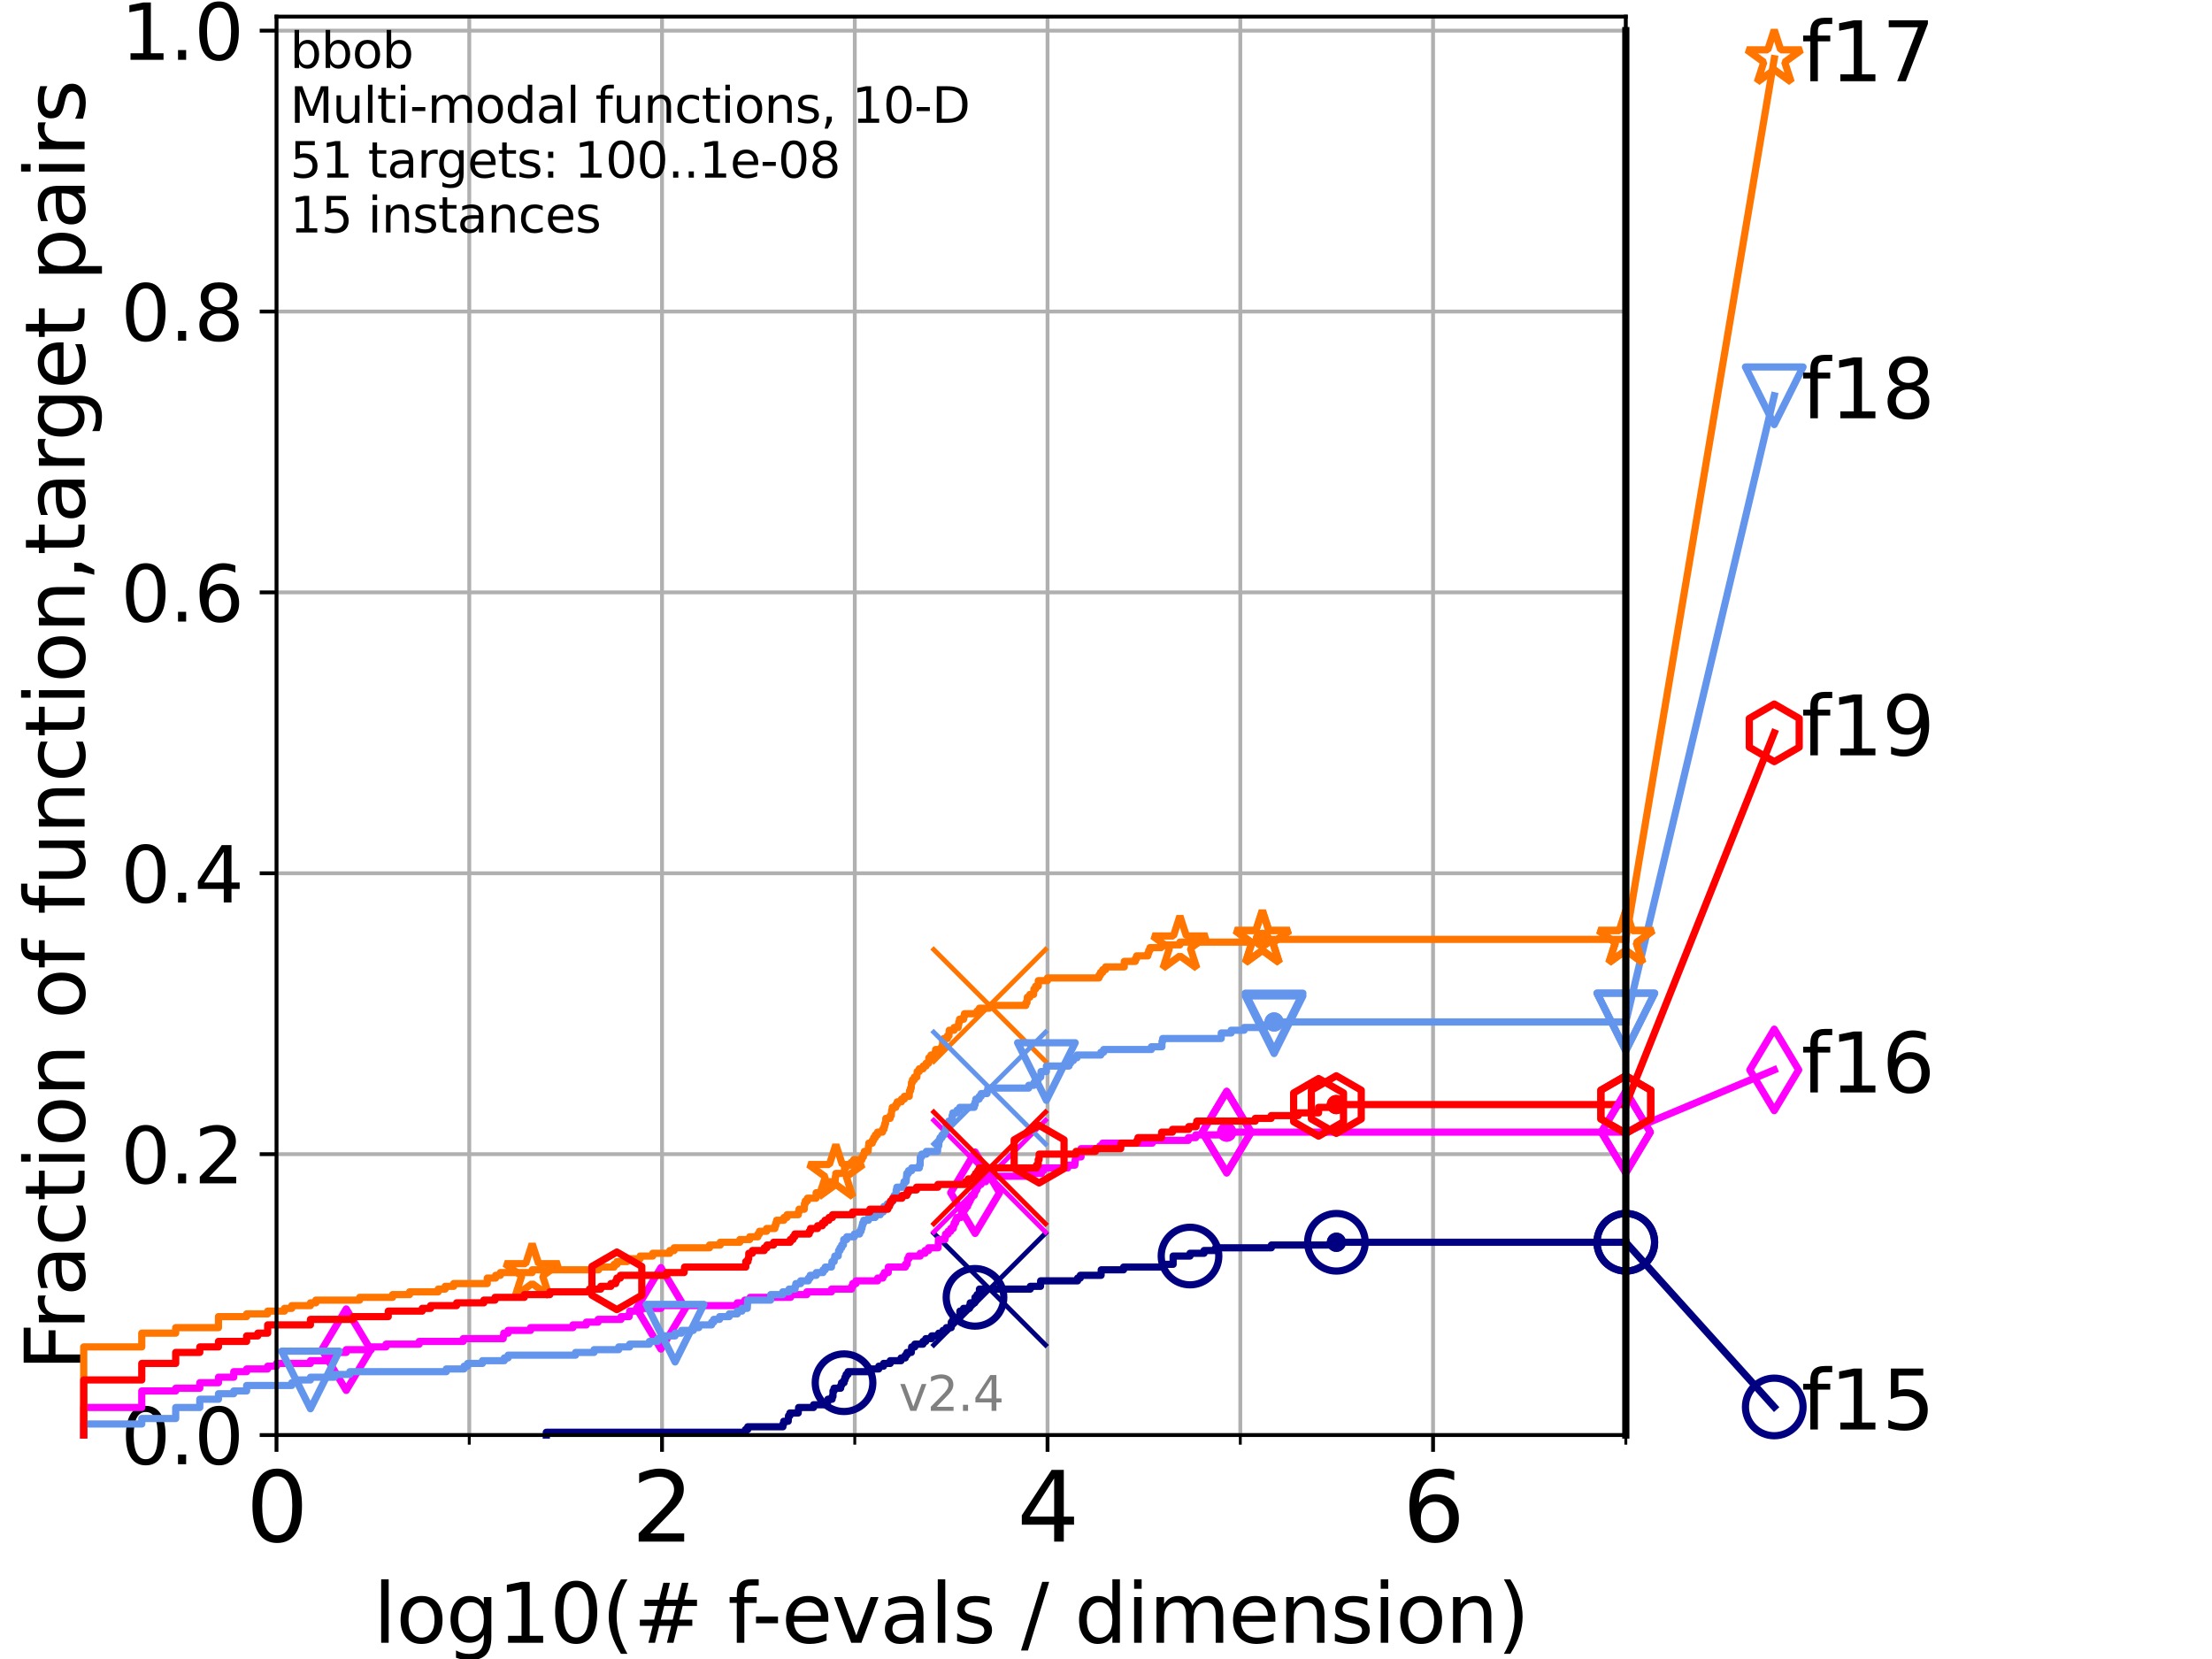 <?xml version="1.0" encoding="utf-8" standalone="no"?>
<!DOCTYPE svg PUBLIC "-//W3C//DTD SVG 1.1//EN"
  "http://www.w3.org/Graphics/SVG/1.1/DTD/svg11.dtd">
<svg height="345.6pt" version="1.1" viewBox="0 0 460.8 345.6" width="460.8pt" xmlns="http://www.w3.org/2000/svg" xmlns:xlink="http://www.w3.org/1999/xlink">
 <defs>
  <style type="text/css">*{stroke-linecap:butt;stroke-linejoin:round;}</style>
 </defs>
 <g id="figure_1">
  <g id="patch_1">
   <path d="M 0 345.6 
L 460.8 345.6 
L 460.8 0 
L 0 0 
z
" style="fill:#ffffff;"/>
  </g>
  <g id="axes_1">
   <g id="patch_2">
    <path d="M 57.6 298.944 
L 338.688 298.944 
L 338.688 3.456 
L 57.6 3.456 
z
" style="fill:#ffffff;"/>
   </g>
   <g id="matplotlib.axis_1">
    <g id="xtick_1">
     <g id="line2d_1">
      <path clip-path="url(#p9eccb9409b)" d="M 57.6 298.944 
L 57.6 3.456 
" style="fill:none;stroke:#b0b0b0;stroke-linecap:square;stroke-width:0.8;"/>
     </g>
     <g id="line2d_2">
      <defs>
       <path d="M 0 0 
L 0 3.5 
" id="m3886de9755" style="stroke:#000000;stroke-width:0.8;"/>
      </defs>
      <g>
       <use style="stroke:#000000;stroke-width:0.8;" x="57.6" xlink:href="#m3886de9755" y="298.944"/>
      </g>
     </g>
     <g id="text_1">
      <!-- 0 -->
      <g transform="translate(51.237 321.141)scale(0.2 -0.2)">
       <defs>
        <path d="M 2034 4250 
Q 1547 4250 1301 3770 
Q 1056 3291 1056 2328 
Q 1056 1369 1301 889 
Q 1547 409 2034 409 
Q 2525 409 2770 889 
Q 3016 1369 3016 2328 
Q 3016 3291 2770 3770 
Q 2525 4250 2034 4250 
z
M 2034 4750 
Q 2819 4750 3233 4129 
Q 3647 3509 3647 2328 
Q 3647 1150 3233 529 
Q 2819 -91 2034 -91 
Q 1250 -91 836 529 
Q 422 1150 422 2328 
Q 422 3509 836 4129 
Q 1250 4750 2034 4750 
z
" id="DejaVuSans-30" transform="scale(0.016)"/>
       </defs>
       <use xlink:href="#DejaVuSans-30"/>
      </g>
     </g>
    </g>
    <g id="xtick_2">
     <g id="line2d_3">
      <path clip-path="url(#p9eccb9409b)" d="M 137.911 298.944 
L 137.911 3.456 
" style="fill:none;stroke:#b0b0b0;stroke-linecap:square;stroke-width:0.8;"/>
     </g>
     <g id="line2d_4">
      <g>
       <use style="stroke:#000000;stroke-width:0.8;" x="137.911" xlink:href="#m3886de9755" y="298.944"/>
      </g>
     </g>
     <g id="text_2">
      <!-- 2 -->
      <g transform="translate(131.548 321.141)scale(0.2 -0.2)">
       <defs>
        <path d="M 1228 531 
L 3431 531 
L 3431 0 
L 469 0 
L 469 531 
Q 828 903 1448 1529 
Q 2069 2156 2228 2338 
Q 2531 2678 2651 2914 
Q 2772 3150 2772 3378 
Q 2772 3750 2511 3984 
Q 2250 4219 1831 4219 
Q 1534 4219 1204 4116 
Q 875 4013 500 3803 
L 500 4441 
Q 881 4594 1212 4672 
Q 1544 4750 1819 4750 
Q 2544 4750 2975 4387 
Q 3406 4025 3406 3419 
Q 3406 3131 3298 2873 
Q 3191 2616 2906 2266 
Q 2828 2175 2409 1742 
Q 1991 1309 1228 531 
z
" id="DejaVuSans-32" transform="scale(0.016)"/>
       </defs>
       <use xlink:href="#DejaVuSans-32"/>
      </g>
     </g>
    </g>
    <g id="xtick_3">
     <g id="line2d_5">
      <path clip-path="url(#p9eccb9409b)" d="M 218.222 298.944 
L 218.222 3.456 
" style="fill:none;stroke:#b0b0b0;stroke-linecap:square;stroke-width:0.8;"/>
     </g>
     <g id="line2d_6">
      <g>
       <use style="stroke:#000000;stroke-width:0.8;" x="218.222" xlink:href="#m3886de9755" y="298.944"/>
      </g>
     </g>
     <g id="text_3">
      <!-- 4 -->
      <g transform="translate(211.859 321.141)scale(0.2 -0.2)">
       <defs>
        <path d="M 2419 4116 
L 825 1625 
L 2419 1625 
L 2419 4116 
z
M 2253 4666 
L 3047 4666 
L 3047 1625 
L 3713 1625 
L 3713 1100 
L 3047 1100 
L 3047 0 
L 2419 0 
L 2419 1100 
L 313 1100 
L 313 1709 
L 2253 4666 
z
" id="DejaVuSans-34" transform="scale(0.016)"/>
       </defs>
       <use xlink:href="#DejaVuSans-34"/>
      </g>
     </g>
    </g>
    <g id="xtick_4">
     <g id="line2d_7">
      <path clip-path="url(#p9eccb9409b)" d="M 298.533 298.944 
L 298.533 3.456 
" style="fill:none;stroke:#b0b0b0;stroke-linecap:square;stroke-width:0.8;"/>
     </g>
     <g id="line2d_8">
      <g>
       <use style="stroke:#000000;stroke-width:0.8;" x="298.533" xlink:href="#m3886de9755" y="298.944"/>
      </g>
     </g>
     <g id="text_4">
      <!-- 6 -->
      <g transform="translate(292.17 321.141)scale(0.2 -0.2)">
       <defs>
        <path d="M 2113 2584 
Q 1688 2584 1439 2293 
Q 1191 2003 1191 1497 
Q 1191 994 1439 701 
Q 1688 409 2113 409 
Q 2538 409 2786 701 
Q 3034 994 3034 1497 
Q 3034 2003 2786 2293 
Q 2538 2584 2113 2584 
z
M 3366 4563 
L 3366 3988 
Q 3128 4100 2886 4159 
Q 2644 4219 2406 4219 
Q 1781 4219 1451 3797 
Q 1122 3375 1075 2522 
Q 1259 2794 1537 2939 
Q 1816 3084 2150 3084 
Q 2853 3084 3261 2657 
Q 3669 2231 3669 1497 
Q 3669 778 3244 343 
Q 2819 -91 2113 -91 
Q 1303 -91 875 529 
Q 447 1150 447 2328 
Q 447 3434 972 4092 
Q 1497 4750 2381 4750 
Q 2619 4750 2861 4703 
Q 3103 4656 3366 4563 
z
" id="DejaVuSans-36" transform="scale(0.016)"/>
       </defs>
       <use xlink:href="#DejaVuSans-36"/>
      </g>
     </g>
    </g>
    <g id="xtick_5">
     <g id="line2d_9">
      <path clip-path="url(#p9eccb9409b)" d="M 97.755 298.944 
L 97.755 3.456 
" style="fill:none;stroke:#b0b0b0;stroke-linecap:square;stroke-width:0.8;"/>
     </g>
     <g id="line2d_10">
      <defs>
       <path d="M 0 0 
L 0 2 
" id="md92667ba8a" style="stroke:#000000;stroke-width:0.6;"/>
      </defs>
      <g>
       <use style="stroke:#000000;stroke-width:0.6;" x="97.755" xlink:href="#md92667ba8a" y="298.944"/>
      </g>
     </g>
    </g>
    <g id="xtick_6">
     <g id="line2d_11">
      <path clip-path="url(#p9eccb9409b)" d="M 178.066 298.944 
L 178.066 3.456 
" style="fill:none;stroke:#b0b0b0;stroke-linecap:square;stroke-width:0.8;"/>
     </g>
     <g id="line2d_12">
      <g>
       <use style="stroke:#000000;stroke-width:0.6;" x="178.066" xlink:href="#md92667ba8a" y="298.944"/>
      </g>
     </g>
    </g>
    <g id="xtick_7">
     <g id="line2d_13">
      <path clip-path="url(#p9eccb9409b)" d="M 258.377 298.944 
L 258.377 3.456 
" style="fill:none;stroke:#b0b0b0;stroke-linecap:square;stroke-width:0.8;"/>
     </g>
     <g id="line2d_14">
      <g>
       <use style="stroke:#000000;stroke-width:0.6;" x="258.377" xlink:href="#md92667ba8a" y="298.944"/>
      </g>
     </g>
    </g>
    <g id="xtick_8">
     <g id="line2d_15">
      <path clip-path="url(#p9eccb9409b)" d="M 338.688 298.944 
L 338.688 3.456 
" style="fill:none;stroke:#b0b0b0;stroke-linecap:square;stroke-width:0.8;"/>
     </g>
     <g id="line2d_16">
      <g>
       <use style="stroke:#000000;stroke-width:0.6;" x="338.688" xlink:href="#md92667ba8a" y="298.944"/>
      </g>
     </g>
    </g>
    <g id="text_5">
     <!-- log10(# f-evals / dimension) -->
     <g transform="translate(77.764 342.218)scale(0.17 -0.17)">
      <defs>
       <path d="M 603 4863 
L 1178 4863 
L 1178 0 
L 603 0 
L 603 4863 
z
" id="DejaVuSans-6c" transform="scale(0.016)"/>
       <path d="M 1959 3097 
Q 1497 3097 1228 2736 
Q 959 2375 959 1747 
Q 959 1119 1226 758 
Q 1494 397 1959 397 
Q 2419 397 2687 759 
Q 2956 1122 2956 1747 
Q 2956 2369 2687 2733 
Q 2419 3097 1959 3097 
z
M 1959 3584 
Q 2709 3584 3137 3096 
Q 3566 2609 3566 1747 
Q 3566 888 3137 398 
Q 2709 -91 1959 -91 
Q 1206 -91 779 398 
Q 353 888 353 1747 
Q 353 2609 779 3096 
Q 1206 3584 1959 3584 
z
" id="DejaVuSans-6f" transform="scale(0.016)"/>
       <path d="M 2906 1791 
Q 2906 2416 2648 2759 
Q 2391 3103 1925 3103 
Q 1463 3103 1205 2759 
Q 947 2416 947 1791 
Q 947 1169 1205 825 
Q 1463 481 1925 481 
Q 2391 481 2648 825 
Q 2906 1169 2906 1791 
z
M 3481 434 
Q 3481 -459 3084 -895 
Q 2688 -1331 1869 -1331 
Q 1566 -1331 1297 -1286 
Q 1028 -1241 775 -1147 
L 775 -588 
Q 1028 -725 1275 -790 
Q 1522 -856 1778 -856 
Q 2344 -856 2625 -561 
Q 2906 -266 2906 331 
L 2906 616 
Q 2728 306 2450 153 
Q 2172 0 1784 0 
Q 1141 0 747 490 
Q 353 981 353 1791 
Q 353 2603 747 3093 
Q 1141 3584 1784 3584 
Q 2172 3584 2450 3431 
Q 2728 3278 2906 2969 
L 2906 3500 
L 3481 3500 
L 3481 434 
z
" id="DejaVuSans-67" transform="scale(0.016)"/>
       <path d="M 794 531 
L 1825 531 
L 1825 4091 
L 703 3866 
L 703 4441 
L 1819 4666 
L 2450 4666 
L 2450 531 
L 3481 531 
L 3481 0 
L 794 0 
L 794 531 
z
" id="DejaVuSans-31" transform="scale(0.016)"/>
       <path d="M 1984 4856 
Q 1566 4138 1362 3434 
Q 1159 2731 1159 2009 
Q 1159 1288 1364 580 
Q 1569 -128 1984 -844 
L 1484 -844 
Q 1016 -109 783 600 
Q 550 1309 550 2009 
Q 550 2706 781 3412 
Q 1013 4119 1484 4856 
L 1984 4856 
z
" id="DejaVuSans-28" transform="scale(0.016)"/>
       <path d="M 3272 2816 
L 2363 2816 
L 2100 1772 
L 3016 1772 
L 3272 2816 
z
M 2803 4594 
L 2478 3297 
L 3391 3297 
L 3719 4594 
L 4219 4594 
L 3897 3297 
L 4872 3297 
L 4872 2816 
L 3775 2816 
L 3519 1772 
L 4513 1772 
L 4513 1294 
L 3397 1294 
L 3072 0 
L 2572 0 
L 2894 1294 
L 1978 1294 
L 1656 0 
L 1153 0 
L 1478 1294 
L 494 1294 
L 494 1772 
L 1594 1772 
L 1856 2816 
L 850 2816 
L 850 3297 
L 1978 3297 
L 2297 4594 
L 2803 4594 
z
" id="DejaVuSans-23" transform="scale(0.016)"/>
       <path id="DejaVuSans-20" transform="scale(0.016)"/>
       <path d="M 2375 4863 
L 2375 4384 
L 1825 4384 
Q 1516 4384 1395 4259 
Q 1275 4134 1275 3809 
L 1275 3500 
L 2222 3500 
L 2222 3053 
L 1275 3053 
L 1275 0 
L 697 0 
L 697 3053 
L 147 3053 
L 147 3500 
L 697 3500 
L 697 3744 
Q 697 4328 969 4595 
Q 1241 4863 1831 4863 
L 2375 4863 
z
" id="DejaVuSans-66" transform="scale(0.016)"/>
       <path d="M 313 2009 
L 1997 2009 
L 1997 1497 
L 313 1497 
L 313 2009 
z
" id="DejaVuSans-2d" transform="scale(0.016)"/>
       <path d="M 3597 1894 
L 3597 1613 
L 953 1613 
Q 991 1019 1311 708 
Q 1631 397 2203 397 
Q 2534 397 2845 478 
Q 3156 559 3463 722 
L 3463 178 
Q 3153 47 2828 -22 
Q 2503 -91 2169 -91 
Q 1331 -91 842 396 
Q 353 884 353 1716 
Q 353 2575 817 3079 
Q 1281 3584 2069 3584 
Q 2775 3584 3186 3129 
Q 3597 2675 3597 1894 
z
M 3022 2063 
Q 3016 2534 2758 2815 
Q 2500 3097 2075 3097 
Q 1594 3097 1305 2825 
Q 1016 2553 972 2059 
L 3022 2063 
z
" id="DejaVuSans-65" transform="scale(0.016)"/>
       <path d="M 191 3500 
L 800 3500 
L 1894 563 
L 2988 3500 
L 3597 3500 
L 2284 0 
L 1503 0 
L 191 3500 
z
" id="DejaVuSans-76" transform="scale(0.016)"/>
       <path d="M 2194 1759 
Q 1497 1759 1228 1600 
Q 959 1441 959 1056 
Q 959 750 1161 570 
Q 1363 391 1709 391 
Q 2188 391 2477 730 
Q 2766 1069 2766 1631 
L 2766 1759 
L 2194 1759 
z
M 3341 1997 
L 3341 0 
L 2766 0 
L 2766 531 
Q 2569 213 2275 61 
Q 1981 -91 1556 -91 
Q 1019 -91 701 211 
Q 384 513 384 1019 
Q 384 1609 779 1909 
Q 1175 2209 1959 2209 
L 2766 2209 
L 2766 2266 
Q 2766 2663 2505 2880 
Q 2244 3097 1772 3097 
Q 1472 3097 1187 3025 
Q 903 2953 641 2809 
L 641 3341 
Q 956 3463 1253 3523 
Q 1550 3584 1831 3584 
Q 2591 3584 2966 3190 
Q 3341 2797 3341 1997 
z
" id="DejaVuSans-61" transform="scale(0.016)"/>
       <path d="M 2834 3397 
L 2834 2853 
Q 2591 2978 2328 3040 
Q 2066 3103 1784 3103 
Q 1356 3103 1142 2972 
Q 928 2841 928 2578 
Q 928 2378 1081 2264 
Q 1234 2150 1697 2047 
L 1894 2003 
Q 2506 1872 2764 1633 
Q 3022 1394 3022 966 
Q 3022 478 2636 193 
Q 2250 -91 1575 -91 
Q 1294 -91 989 -36 
Q 684 19 347 128 
L 347 722 
Q 666 556 975 473 
Q 1284 391 1588 391 
Q 1994 391 2212 530 
Q 2431 669 2431 922 
Q 2431 1156 2273 1281 
Q 2116 1406 1581 1522 
L 1381 1569 
Q 847 1681 609 1914 
Q 372 2147 372 2553 
Q 372 3047 722 3315 
Q 1072 3584 1716 3584 
Q 2034 3584 2315 3537 
Q 2597 3491 2834 3397 
z
" id="DejaVuSans-73" transform="scale(0.016)"/>
       <path d="M 1625 4666 
L 2156 4666 
L 531 -594 
L 0 -594 
L 1625 4666 
z
" id="DejaVuSans-2f" transform="scale(0.016)"/>
       <path d="M 2906 2969 
L 2906 4863 
L 3481 4863 
L 3481 0 
L 2906 0 
L 2906 525 
Q 2725 213 2448 61 
Q 2172 -91 1784 -91 
Q 1150 -91 751 415 
Q 353 922 353 1747 
Q 353 2572 751 3078 
Q 1150 3584 1784 3584 
Q 2172 3584 2448 3432 
Q 2725 3281 2906 2969 
z
M 947 1747 
Q 947 1113 1208 752 
Q 1469 391 1925 391 
Q 2381 391 2643 752 
Q 2906 1113 2906 1747 
Q 2906 2381 2643 2742 
Q 2381 3103 1925 3103 
Q 1469 3103 1208 2742 
Q 947 2381 947 1747 
z
" id="DejaVuSans-64" transform="scale(0.016)"/>
       <path d="M 603 3500 
L 1178 3500 
L 1178 0 
L 603 0 
L 603 3500 
z
M 603 4863 
L 1178 4863 
L 1178 4134 
L 603 4134 
L 603 4863 
z
" id="DejaVuSans-69" transform="scale(0.016)"/>
       <path d="M 3328 2828 
Q 3544 3216 3844 3400 
Q 4144 3584 4550 3584 
Q 5097 3584 5394 3201 
Q 5691 2819 5691 2113 
L 5691 0 
L 5113 0 
L 5113 2094 
Q 5113 2597 4934 2840 
Q 4756 3084 4391 3084 
Q 3944 3084 3684 2787 
Q 3425 2491 3425 1978 
L 3425 0 
L 2847 0 
L 2847 2094 
Q 2847 2600 2669 2842 
Q 2491 3084 2119 3084 
Q 1678 3084 1418 2786 
Q 1159 2488 1159 1978 
L 1159 0 
L 581 0 
L 581 3500 
L 1159 3500 
L 1159 2956 
Q 1356 3278 1631 3431 
Q 1906 3584 2284 3584 
Q 2666 3584 2933 3390 
Q 3200 3197 3328 2828 
z
" id="DejaVuSans-6d" transform="scale(0.016)"/>
       <path d="M 3513 2113 
L 3513 0 
L 2938 0 
L 2938 2094 
Q 2938 2591 2744 2837 
Q 2550 3084 2163 3084 
Q 1697 3084 1428 2787 
Q 1159 2491 1159 1978 
L 1159 0 
L 581 0 
L 581 3500 
L 1159 3500 
L 1159 2956 
Q 1366 3272 1645 3428 
Q 1925 3584 2291 3584 
Q 2894 3584 3203 3211 
Q 3513 2838 3513 2113 
z
" id="DejaVuSans-6e" transform="scale(0.016)"/>
       <path d="M 513 4856 
L 1013 4856 
Q 1481 4119 1714 3412 
Q 1947 2706 1947 2009 
Q 1947 1309 1714 600 
Q 1481 -109 1013 -844 
L 513 -844 
Q 928 -128 1133 580 
Q 1338 1288 1338 2009 
Q 1338 2731 1133 3434 
Q 928 4138 513 4856 
z
" id="DejaVuSans-29" transform="scale(0.016)"/>
      </defs>
      <use xlink:href="#DejaVuSans-6c"/>
      <use x="27.783" xlink:href="#DejaVuSans-6f"/>
      <use x="88.965" xlink:href="#DejaVuSans-67"/>
      <use x="152.441" xlink:href="#DejaVuSans-31"/>
      <use x="216.064" xlink:href="#DejaVuSans-30"/>
      <use x="279.688" xlink:href="#DejaVuSans-28"/>
      <use x="318.701" xlink:href="#DejaVuSans-23"/>
      <use x="402.49" xlink:href="#DejaVuSans-20"/>
      <use x="434.277" xlink:href="#DejaVuSans-66"/>
      <use x="463.982" xlink:href="#DejaVuSans-2d"/>
      <use x="500.066" xlink:href="#DejaVuSans-65"/>
      <use x="561.59" xlink:href="#DejaVuSans-76"/>
      <use x="620.77" xlink:href="#DejaVuSans-61"/>
      <use x="682.049" xlink:href="#DejaVuSans-6c"/>
      <use x="709.832" xlink:href="#DejaVuSans-73"/>
      <use x="761.932" xlink:href="#DejaVuSans-20"/>
      <use x="793.719" xlink:href="#DejaVuSans-2f"/>
      <use x="827.41" xlink:href="#DejaVuSans-20"/>
      <use x="859.197" xlink:href="#DejaVuSans-64"/>
      <use x="922.674" xlink:href="#DejaVuSans-69"/>
      <use x="950.457" xlink:href="#DejaVuSans-6d"/>
      <use x="1047.869" xlink:href="#DejaVuSans-65"/>
      <use x="1109.393" xlink:href="#DejaVuSans-6e"/>
      <use x="1172.771" xlink:href="#DejaVuSans-73"/>
      <use x="1224.871" xlink:href="#DejaVuSans-69"/>
      <use x="1252.654" xlink:href="#DejaVuSans-6f"/>
      <use x="1313.836" xlink:href="#DejaVuSans-6e"/>
      <use x="1377.215" xlink:href="#DejaVuSans-29"/>
     </g>
    </g>
   </g>
   <g id="matplotlib.axis_2">
    <g id="ytick_1">
     <g id="line2d_17">
      <path clip-path="url(#p9eccb9409b)" d="M 57.6 298.944 
L 338.688 298.944 
" style="fill:none;stroke:#b0b0b0;stroke-linecap:square;stroke-width:0.8;"/>
     </g>
     <g id="line2d_18">
      <defs>
       <path d="M 0 0 
L -3.5 0 
" id="m7c63c269ed" style="stroke:#000000;stroke-width:0.8;"/>
      </defs>
      <g>
       <use style="stroke:#000000;stroke-width:0.8;" x="57.6" xlink:href="#m7c63c269ed" y="298.944"/>
      </g>
     </g>
     <g id="text_6">
      <!-- 0.0 -->
      <g transform="translate(25.155 305.023)scale(0.16 -0.16)">
       <defs>
        <path d="M 684 794 
L 1344 794 
L 1344 0 
L 684 0 
L 684 794 
z
" id="DejaVuSans-2e" transform="scale(0.016)"/>
       </defs>
       <use xlink:href="#DejaVuSans-30"/>
       <use x="63.623" xlink:href="#DejaVuSans-2e"/>
       <use x="95.41" xlink:href="#DejaVuSans-30"/>
      </g>
     </g>
    </g>
    <g id="ytick_2">
     <g id="line2d_19">
      <path clip-path="url(#p9eccb9409b)" d="M 57.6 240.432 
L 338.688 240.432 
" style="fill:none;stroke:#b0b0b0;stroke-linecap:square;stroke-width:0.8;"/>
     </g>
     <g id="line2d_20">
      <g>
       <use style="stroke:#000000;stroke-width:0.8;" x="57.6" xlink:href="#m7c63c269ed" y="240.432"/>
      </g>
     </g>
     <g id="text_7">
      <!-- 0.2 -->
      <g transform="translate(25.155 246.51)scale(0.16 -0.16)">
       <use xlink:href="#DejaVuSans-30"/>
       <use x="63.623" xlink:href="#DejaVuSans-2e"/>
       <use x="95.41" xlink:href="#DejaVuSans-32"/>
      </g>
     </g>
    </g>
    <g id="ytick_3">
     <g id="line2d_21">
      <path clip-path="url(#p9eccb9409b)" d="M 57.6 181.919 
L 338.688 181.919 
" style="fill:none;stroke:#b0b0b0;stroke-linecap:square;stroke-width:0.8;"/>
     </g>
     <g id="line2d_22">
      <g>
       <use style="stroke:#000000;stroke-width:0.8;" x="57.6" xlink:href="#m7c63c269ed" y="181.919"/>
      </g>
     </g>
     <g id="text_8">
      <!-- 0.4 -->
      <g transform="translate(25.155 187.998)scale(0.16 -0.16)">
       <use xlink:href="#DejaVuSans-30"/>
       <use x="63.623" xlink:href="#DejaVuSans-2e"/>
       <use x="95.41" xlink:href="#DejaVuSans-34"/>
      </g>
     </g>
    </g>
    <g id="ytick_4">
     <g id="line2d_23">
      <path clip-path="url(#p9eccb9409b)" d="M 57.6 123.407 
L 338.688 123.407 
" style="fill:none;stroke:#b0b0b0;stroke-linecap:square;stroke-width:0.8;"/>
     </g>
     <g id="line2d_24">
      <g>
       <use style="stroke:#000000;stroke-width:0.8;" x="57.6" xlink:href="#m7c63c269ed" y="123.407"/>
      </g>
     </g>
     <g id="text_9">
      <!-- 0.6 -->
      <g transform="translate(25.155 129.485)scale(0.16 -0.16)">
       <use xlink:href="#DejaVuSans-30"/>
       <use x="63.623" xlink:href="#DejaVuSans-2e"/>
       <use x="95.41" xlink:href="#DejaVuSans-36"/>
      </g>
     </g>
    </g>
    <g id="ytick_5">
     <g id="line2d_25">
      <path clip-path="url(#p9eccb9409b)" d="M 57.6 64.894 
L 338.688 64.894 
" style="fill:none;stroke:#b0b0b0;stroke-linecap:square;stroke-width:0.8;"/>
     </g>
     <g id="line2d_26">
      <g>
       <use style="stroke:#000000;stroke-width:0.8;" x="57.6" xlink:href="#m7c63c269ed" y="64.894"/>
      </g>
     </g>
     <g id="text_10">
      <!-- 0.8 -->
      <g transform="translate(25.155 70.973)scale(0.16 -0.16)">
       <defs>
        <path d="M 2034 2216 
Q 1584 2216 1326 1975 
Q 1069 1734 1069 1313 
Q 1069 891 1326 650 
Q 1584 409 2034 409 
Q 2484 409 2743 651 
Q 3003 894 3003 1313 
Q 3003 1734 2745 1975 
Q 2488 2216 2034 2216 
z
M 1403 2484 
Q 997 2584 770 2862 
Q 544 3141 544 3541 
Q 544 4100 942 4425 
Q 1341 4750 2034 4750 
Q 2731 4750 3128 4425 
Q 3525 4100 3525 3541 
Q 3525 3141 3298 2862 
Q 3072 2584 2669 2484 
Q 3125 2378 3379 2068 
Q 3634 1759 3634 1313 
Q 3634 634 3220 271 
Q 2806 -91 2034 -91 
Q 1263 -91 848 271 
Q 434 634 434 1313 
Q 434 1759 690 2068 
Q 947 2378 1403 2484 
z
M 1172 3481 
Q 1172 3119 1398 2916 
Q 1625 2713 2034 2713 
Q 2441 2713 2670 2916 
Q 2900 3119 2900 3481 
Q 2900 3844 2670 4047 
Q 2441 4250 2034 4250 
Q 1625 4250 1398 4047 
Q 1172 3844 1172 3481 
z
" id="DejaVuSans-38" transform="scale(0.016)"/>
       </defs>
       <use xlink:href="#DejaVuSans-30"/>
       <use x="63.623" xlink:href="#DejaVuSans-2e"/>
       <use x="95.41" xlink:href="#DejaVuSans-38"/>
      </g>
     </g>
    </g>
    <g id="ytick_6">
     <g id="line2d_27">
      <path clip-path="url(#p9eccb9409b)" d="M 57.6 6.382 
L 338.688 6.382 
" style="fill:none;stroke:#b0b0b0;stroke-linecap:square;stroke-width:0.8;"/>
     </g>
     <g id="line2d_28">
      <g>
       <use style="stroke:#000000;stroke-width:0.8;" x="57.6" xlink:href="#m7c63c269ed" y="6.382"/>
      </g>
     </g>
     <g id="text_11">
      <!-- 1.0 -->
      <g transform="translate(25.155 12.46)scale(0.16 -0.16)">
       <use xlink:href="#DejaVuSans-31"/>
       <use x="63.623" xlink:href="#DejaVuSans-2e"/>
       <use x="95.41" xlink:href="#DejaVuSans-30"/>
      </g>
     </g>
    </g>
    <g id="text_12">
     <!-- Fraction of function,target pairs -->
     <g transform="translate(17.62 285.585)rotate(-90)scale(0.17 -0.17)">
      <defs>
       <path d="M 628 4666 
L 3309 4666 
L 3309 4134 
L 1259 4134 
L 1259 2759 
L 3109 2759 
L 3109 2228 
L 1259 2228 
L 1259 0 
L 628 0 
L 628 4666 
z
" id="DejaVuSans-46" transform="scale(0.016)"/>
       <path d="M 2631 2963 
Q 2534 3019 2420 3045 
Q 2306 3072 2169 3072 
Q 1681 3072 1420 2755 
Q 1159 2438 1159 1844 
L 1159 0 
L 581 0 
L 581 3500 
L 1159 3500 
L 1159 2956 
Q 1341 3275 1631 3429 
Q 1922 3584 2338 3584 
Q 2397 3584 2469 3576 
Q 2541 3569 2628 3553 
L 2631 2963 
z
" id="DejaVuSans-72" transform="scale(0.016)"/>
       <path d="M 3122 3366 
L 3122 2828 
Q 2878 2963 2633 3030 
Q 2388 3097 2138 3097 
Q 1578 3097 1268 2742 
Q 959 2388 959 1747 
Q 959 1106 1268 751 
Q 1578 397 2138 397 
Q 2388 397 2633 464 
Q 2878 531 3122 666 
L 3122 134 
Q 2881 22 2623 -34 
Q 2366 -91 2075 -91 
Q 1284 -91 818 406 
Q 353 903 353 1747 
Q 353 2603 823 3093 
Q 1294 3584 2113 3584 
Q 2378 3584 2631 3529 
Q 2884 3475 3122 3366 
z
" id="DejaVuSans-63" transform="scale(0.016)"/>
       <path d="M 1172 4494 
L 1172 3500 
L 2356 3500 
L 2356 3053 
L 1172 3053 
L 1172 1153 
Q 1172 725 1289 603 
Q 1406 481 1766 481 
L 2356 481 
L 2356 0 
L 1766 0 
Q 1100 0 847 248 
Q 594 497 594 1153 
L 594 3053 
L 172 3053 
L 172 3500 
L 594 3500 
L 594 4494 
L 1172 4494 
z
" id="DejaVuSans-74" transform="scale(0.016)"/>
       <path d="M 544 1381 
L 544 3500 
L 1119 3500 
L 1119 1403 
Q 1119 906 1312 657 
Q 1506 409 1894 409 
Q 2359 409 2629 706 
Q 2900 1003 2900 1516 
L 2900 3500 
L 3475 3500 
L 3475 0 
L 2900 0 
L 2900 538 
Q 2691 219 2414 64 
Q 2138 -91 1772 -91 
Q 1169 -91 856 284 
Q 544 659 544 1381 
z
M 1991 3584 
L 1991 3584 
z
" id="DejaVuSans-75" transform="scale(0.016)"/>
       <path d="M 750 794 
L 1409 794 
L 1409 256 
L 897 -744 
L 494 -744 
L 750 256 
L 750 794 
z
" id="DejaVuSans-2c" transform="scale(0.016)"/>
       <path d="M 1159 525 
L 1159 -1331 
L 581 -1331 
L 581 3500 
L 1159 3500 
L 1159 2969 
Q 1341 3281 1617 3432 
Q 1894 3584 2278 3584 
Q 2916 3584 3314 3078 
Q 3713 2572 3713 1747 
Q 3713 922 3314 415 
Q 2916 -91 2278 -91 
Q 1894 -91 1617 61 
Q 1341 213 1159 525 
z
M 3116 1747 
Q 3116 2381 2855 2742 
Q 2594 3103 2138 3103 
Q 1681 3103 1420 2742 
Q 1159 2381 1159 1747 
Q 1159 1113 1420 752 
Q 1681 391 2138 391 
Q 2594 391 2855 752 
Q 3116 1113 3116 1747 
z
" id="DejaVuSans-70" transform="scale(0.016)"/>
      </defs>
      <use xlink:href="#DejaVuSans-46"/>
      <use x="50.27" xlink:href="#DejaVuSans-72"/>
      <use x="91.383" xlink:href="#DejaVuSans-61"/>
      <use x="152.662" xlink:href="#DejaVuSans-63"/>
      <use x="207.643" xlink:href="#DejaVuSans-74"/>
      <use x="246.852" xlink:href="#DejaVuSans-69"/>
      <use x="274.635" xlink:href="#DejaVuSans-6f"/>
      <use x="335.816" xlink:href="#DejaVuSans-6e"/>
      <use x="399.195" xlink:href="#DejaVuSans-20"/>
      <use x="430.982" xlink:href="#DejaVuSans-6f"/>
      <use x="492.164" xlink:href="#DejaVuSans-66"/>
      <use x="527.369" xlink:href="#DejaVuSans-20"/>
      <use x="559.156" xlink:href="#DejaVuSans-66"/>
      <use x="594.361" xlink:href="#DejaVuSans-75"/>
      <use x="657.74" xlink:href="#DejaVuSans-6e"/>
      <use x="721.119" xlink:href="#DejaVuSans-63"/>
      <use x="776.1" xlink:href="#DejaVuSans-74"/>
      <use x="815.309" xlink:href="#DejaVuSans-69"/>
      <use x="843.092" xlink:href="#DejaVuSans-6f"/>
      <use x="904.273" xlink:href="#DejaVuSans-6e"/>
      <use x="967.652" xlink:href="#DejaVuSans-2c"/>
      <use x="999.439" xlink:href="#DejaVuSans-74"/>
      <use x="1038.648" xlink:href="#DejaVuSans-61"/>
      <use x="1099.928" xlink:href="#DejaVuSans-72"/>
      <use x="1139.291" xlink:href="#DejaVuSans-67"/>
      <use x="1202.768" xlink:href="#DejaVuSans-65"/>
      <use x="1264.291" xlink:href="#DejaVuSans-74"/>
      <use x="1303.5" xlink:href="#DejaVuSans-20"/>
      <use x="1335.287" xlink:href="#DejaVuSans-70"/>
      <use x="1398.764" xlink:href="#DejaVuSans-61"/>
      <use x="1460.043" xlink:href="#DejaVuSans-69"/>
      <use x="1487.826" xlink:href="#DejaVuSans-72"/>
      <use x="1528.939" xlink:href="#DejaVuSans-73"/>
     </g>
    </g>
   </g>
   <g id="line2d_29">
    <defs>
     <path d="M 0 1.5 
C 0.398 1.5 0.779 1.342 1.061 1.061 
C 1.342 0.779 1.5 0.398 1.5 0 
C 1.5 -0.398 1.342 -0.779 1.061 -1.061 
C 0.779 -1.342 0.398 -1.5 0 -1.5 
C -0.398 -1.5 -0.779 -1.342 -1.061 -1.061 
C -1.342 -0.779 -1.5 -0.398 -1.5 0 
C -1.5 0.398 -1.342 0.779 -1.061 1.061 
C -0.779 1.342 -0.398 1.5 0 1.5 
z
" id="m12a7417162" style="stroke:#000080;"/>
    </defs>
    <g>
     <use style="fill:#000080;stroke:#000080;" x="278.397" xlink:href="#m12a7417162" y="258.788"/>
     <use style="fill:#000080;stroke:#000080;" x="278.397" xlink:href="#m12a7417162" y="258.788"/>
    </g>
   </g>
   <g id="line2d_30">
    <path d="M 113.804 298.944 
L 113.804 298.37 
L 155.297 298.37 
L 155.297 297.797 
L 155.767 297.797 
L 155.767 297.223 
L 163.091 297.223 
L 163.091 296.649 
L 163.263 296.649 
L 163.263 296.076 
L 164.199 296.076 
L 164.261 294.928 
L 164.547 294.928 
L 164.547 294.355 
L 166.279 294.355 
L 166.368 293.207 
L 169.483 293.207 
L 169.483 292.634 
L 172.308 292.634 
L 172.308 292.06 
L 172.463 292.06 
L 172.463 291.487 
L 173.34 291.487 
L 173.34 290.913 
L 173.524 290.913 
L 173.524 289.766 
L 173.753 289.766 
L 173.753 289.192 
L 175.123 289.192 
L 175.123 288.618 
L 175.306 288.618 
L 175.306 288.045 
L 175.827 288.045 
L 175.827 287.471 
L 176.026 287.471 
L 176.026 286.897 
L 176.264 286.897 
L 176.264 286.324 
L 176.659 286.324 
L 176.659 285.75 
L 180.858 285.75 
L 180.858 285.176 
L 183.063 285.176 
L 183.063 284.603 
L 184.056 284.603 
L 184.056 284.029 
L 185.451 284.029 
L 185.451 283.455 
L 187.71 283.455 
L 187.71 282.882 
L 188.585 282.882 
L 188.585 282.308 
L 188.944 282.308 
L 188.944 281.734 
L 189.845 281.734 
L 189.908 280.587 
L 190.572 280.587 
L 190.572 280.013 
L 192.278 280.013 
L 192.278 279.44 
L 192.848 279.44 
L 192.848 278.866 
L 194.074 278.866 
L 194.074 278.293 
L 195.55 278.293 
L 195.55 277.719 
L 196.446 277.719 
L 196.446 277.145 
L 197.141 277.145 
L 197.141 276.572 
L 198.158 276.572 
L 198.174 275.424 
L 198.526 275.424 
L 198.526 274.851 
L 199.854 274.851 
L 199.854 274.277 
L 199.966 274.277 
L 199.967 273.13 
L 200.721 273.13 
L 200.721 272.556 
L 201.966 272.556 
L 201.966 271.982 
L 202.11 271.982 
L 202.11 271.409 
L 203.055 271.409 
L 203.108 270.261 
L 203.542 270.261 
L 203.542 269.688 
L 204.028 269.688 
L 204.033 268.54 
L 214.631 268.54 
L 214.631 267.967 
L 216.762 267.967 
L 216.786 266.82 
L 224.487 266.82 
L 224.487 266.246 
L 225.046 266.246 
L 225.046 265.672 
L 229.375 265.672 
L 229.405 264.525 
L 234.062 264.525 
L 234.062 263.951 
L 242.319 263.951 
L 242.319 263.378 
L 244.385 263.378 
L 244.385 261.657 
L 247.901 261.657 
L 247.901 261.083 
L 250.825 261.083 
L 250.825 260.509 
L 253.22 260.509 
L 253.22 259.936 
L 264.852 259.936 
L 264.852 259.362 
L 278.397 259.362 
L 278.397 258.788 
L 338.688 258.788 
L 338.688 258.788 
" style="fill:none;stroke:#000080;stroke-linecap:square;stroke-width:1.5;"/>
   </g>
   <g id="line2d_31">
    <defs>
     <path d="M 0 6 
C 1.591 6 3.117 5.368 4.243 4.243 
C 5.368 3.117 6 1.591 6 0 
C 6 -1.591 5.368 -3.117 4.243 -4.243 
C 3.117 -5.368 1.591 -6 0 -6 
C -1.591 -6 -3.117 -5.368 -4.243 -4.243 
C -5.368 -3.117 -6 -1.591 -6 0 
C -6 1.591 -5.368 3.117 -4.243 4.243 
C -3.117 5.368 -1.591 6 0 6 
z
" id="m67a2d58424" style="stroke:#000080;stroke-width:1.5;"/>
    </defs>
    <g>
     <use style="fill-opacity:0;stroke:#000080;stroke-width:1.5;" x="175.827" xlink:href="#m67a2d58424" y="288.045"/>
     <use style="fill-opacity:0;stroke:#000080;stroke-width:1.5;" x="203.108" xlink:href="#m67a2d58424" y="270.261"/>
     <use style="fill-opacity:0;stroke:#000080;stroke-width:1.5;" x="247.901" xlink:href="#m67a2d58424" y="261.657"/>
     <use style="fill-opacity:0;stroke:#000080;stroke-width:1.5;" x="278.397" xlink:href="#m67a2d58424" y="258.788"/>
     <use style="fill-opacity:0;stroke:#000080;stroke-width:1.5;" x="338.688" xlink:href="#m67a2d58424" y="258.788"/>
    </g>
   </g>
   <g id="line2d_32">
    <path style="fill:none;stroke:#000080;stroke-linecap:square;stroke-width:1.5;"/>
    <g/>
   </g>
   <g id="line2d_33">
    <path clip-path="url(#p9eccb9409b)" d="M 206.156 268.54 
" style="fill:none;stroke:#000080;stroke-linecap:square;stroke-width:1.5;"/>
    <defs>
     <path d="M -12 12 
L 12 -12 
M -12 -12 
L 12 12 
" id="m881bd7b864" style="stroke:#000080;"/>
    </defs>
    <g clip-path="url(#p9eccb9409b)">
     <use style="fill:#000080;stroke:#000080;" x="206.156" xlink:href="#m881bd7b864" y="268.54"/>
    </g>
   </g>
   <g id="line2d_34">
    <defs>
     <path d="M 0 1.5 
C 0.398 1.5 0.779 1.342 1.061 1.061 
C 1.342 0.779 1.5 0.398 1.5 0 
C 1.5 -0.398 1.342 -0.779 1.061 -1.061 
C 0.779 -1.342 0.398 -1.5 0 -1.5 
C -0.398 -1.5 -0.779 -1.342 -1.061 -1.061 
C -1.342 -0.779 -1.5 -0.398 -1.5 0 
C -1.5 0.398 -1.342 0.779 -1.061 1.061 
C -0.779 1.342 -0.398 1.5 0 1.5 
z
" id="m3f81792e33" style="stroke:#ff00ff;"/>
    </defs>
    <g>
     <use style="fill:#ff00ff;stroke:#ff00ff;" x="255.546" xlink:href="#m3f81792e33" y="235.842"/>
     <use style="fill:#ff00ff;stroke:#ff00ff;" x="255.546" xlink:href="#m3f81792e33" y="235.842"/>
    </g>
   </g>
   <g id="line2d_35">
    <path d="M 17.445 298.944 
L 17.445 293.207 
L 29.533 293.207 
L 29.533 289.766 
L 36.604 289.766 
L 36.604 289.192 
L 41.621 289.192 
L 41.621 288.045 
L 45.512 288.045 
L 45.512 286.897 
L 48.692 286.897 
L 48.692 285.75 
L 51.38 285.75 
L 51.38 285.176 
L 55.763 285.176 
L 55.763 284.603 
L 57.6 284.603 
L 57.6 284.029 
L 64.671 284.029 
L 64.671 283.455 
L 68.793 283.455 
L 68.793 281.734 
L 72.125 281.734 
L 72.125 281.161 
L 77.331 281.161 
L 77.331 280.587 
L 80.416 280.587 
L 80.416 280.013 
L 87.33 280.013 
L 87.33 279.44 
L 96.49 279.44 
L 96.49 278.866 
L 104.826 278.866 
L 104.826 278.293 
L 104.942 278.293 
L 104.942 277.719 
L 105.843 277.719 
L 105.843 277.145 
L 110.527 277.145 
L 110.527 276.572 
L 119.352 276.572 
L 119.352 275.998 
L 122.148 275.998 
L 122.148 275.424 
L 124.595 275.424 
L 124.595 274.851 
L 129.376 274.851 
L 129.376 274.277 
L 131.056 274.277 
L 131.056 273.703 
L 131.185 273.703 
L 131.185 273.13 
L 133.398 273.13 
L 133.398 272.556 
L 137.683 272.556 
L 137.683 271.982 
L 153.574 271.982 
L 153.574 271.409 
L 155.161 271.409 
L 155.161 270.835 
L 156.273 270.835 
L 156.273 270.261 
L 164.701 270.261 
L 164.701 269.688 
L 168.079 269.688 
L 168.079 269.114 
L 173.216 269.114 
L 173.216 268.54 
L 177.402 268.54 
L 177.402 267.967 
L 177.639 267.967 
L 177.639 267.393 
L 178.324 267.393 
L 178.324 266.82 
L 182.83 266.82 
L 182.83 266.246 
L 183.912 266.246 
L 183.912 265.672 
L 184.217 265.672 
L 184.217 265.099 
L 185.042 265.099 
L 185.042 263.951 
L 188.608 263.951 
L 188.608 263.378 
L 188.978 263.378 
L 189.062 262.23 
L 189.34 262.23 
L 189.34 261.657 
L 191.699 261.657 
L 191.699 261.083 
L 192.705 261.083 
L 192.705 260.509 
L 193.436 260.509 
L 193.436 259.936 
L 195.421 259.936 
L 195.504 258.215 
L 196.847 258.215 
L 196.847 257.641 
L 196.979 257.641 
L 196.979 257.067 
L 197.515 257.067 
L 197.515 256.494 
L 198.055 256.494 
L 198.055 255.92 
L 198.573 255.92 
L 198.573 255.346 
L 198.753 255.346 
L 198.753 254.773 
L 199.059 254.773 
L 199.059 254.199 
L 199.29 254.199 
L 199.29 253.626 
L 200.179 253.626 
L 200.179 253.052 
L 200.746 253.052 
L 200.767 251.905 
L 201.115 251.905 
L 201.115 251.331 
L 201.561 251.331 
L 201.561 250.757 
L 201.812 250.757 
L 201.812 250.184 
L 202.119 250.184 
L 202.119 249.61 
L 202.392 249.61 
L 202.392 249.036 
L 202.938 249.036 
L 202.938 248.463 
L 203.136 248.463 
L 203.136 247.889 
L 203.484 247.889 
L 203.484 247.315 
L 203.707 247.315 
L 203.707 246.742 
L 204.369 246.742 
L 204.369 246.168 
L 205.334 246.168 
L 205.334 245.594 
L 205.828 245.594 
L 205.828 245.021 
L 214.169 245.021 
L 214.169 244.447 
L 216.959 244.447 
L 216.959 243.873 
L 217.373 243.873 
L 217.373 243.3 
L 222.432 243.3 
L 222.432 242.726 
L 223.912 242.726 
L 223.984 241.579 
L 224.07 241.579 
L 224.07 241.005 
L 225.206 241.005 
L 225.206 239.284 
L 229.133 239.284 
L 229.133 238.711 
L 229.701 238.711 
L 229.701 238.137 
L 240.045 238.137 
L 240.045 237.563 
L 247.547 237.563 
L 247.547 236.99 
L 249.1 236.99 
L 249.1 236.416 
L 255.546 236.416 
L 255.546 235.842 
L 338.688 235.842 
L 338.688 235.842 
" style="fill:none;stroke:#ff00ff;stroke-linecap:square;stroke-width:1.5;"/>
   </g>
   <g id="line2d_36">
    <defs>
     <path d="M -0 8.485 
L 5.091 0 
L 0 -8.485 
L -5.091 -0 
z
" id="m490d08845e" style="stroke:#ff00ff;stroke-linejoin:miter;stroke-width:1.5;"/>
    </defs>
    <g>
     <use style="fill-opacity:0;stroke:#ff00ff;stroke-linejoin:miter;stroke-width:1.5;" x="72.125" xlink:href="#m490d08845e" y="281.161"/>
     <use style="fill-opacity:0;stroke:#ff00ff;stroke-linejoin:miter;stroke-width:1.5;" x="137.683" xlink:href="#m490d08845e" y="272.556"/>
     <use style="fill-opacity:0;stroke:#ff00ff;stroke-linejoin:miter;stroke-width:1.5;" x="203.136" xlink:href="#m490d08845e" y="248.463"/>
     <use style="fill-opacity:0;stroke:#ff00ff;stroke-linejoin:miter;stroke-width:1.5;" x="255.546" xlink:href="#m490d08845e" y="235.842"/>
     <use style="fill-opacity:0;stroke:#ff00ff;stroke-linejoin:miter;stroke-width:1.5;" x="255.546" xlink:href="#m490d08845e" y="235.842"/>
     <use style="fill-opacity:0;stroke:#ff00ff;stroke-linejoin:miter;stroke-width:1.5;" x="338.688" xlink:href="#m490d08845e" y="235.842"/>
    </g>
   </g>
   <g id="line2d_37">
    <path style="fill:none;stroke:#ff00ff;stroke-linecap:square;stroke-width:1.5;"/>
    <g/>
   </g>
   <g id="line2d_38">
    <path clip-path="url(#p9eccb9409b)" d="M 206.156 245.021 
" style="fill:none;stroke:#ff00ff;stroke-linecap:square;stroke-width:1.5;"/>
    <defs>
     <path d="M -12 12 
L 12 -12 
M -12 -12 
L 12 12 
" id="m4082bd0bcf" style="stroke:#ff00ff;"/>
    </defs>
    <g clip-path="url(#p9eccb9409b)">
     <use style="fill:#ff00ff;stroke:#ff00ff;" x="206.156" xlink:href="#m4082bd0bcf" y="245.021"/>
    </g>
   </g>
   <g id="line2d_39">
    <defs>
     <path d="M 0 1.5 
C 0.398 1.5 0.779 1.342 1.061 1.061 
C 1.342 0.779 1.5 0.398 1.5 0 
C 1.5 -0.398 1.342 -0.779 1.061 -1.061 
C 0.779 -1.342 0.398 -1.5 0 -1.5 
C -0.398 -1.5 -0.779 -1.342 -1.061 -1.061 
C -1.342 -0.779 -1.5 -0.398 -1.5 0 
C -1.5 0.398 -1.342 0.779 -1.061 1.061 
C -0.779 1.342 -0.398 1.5 0 1.5 
z
" id="m004e46cc56" style="stroke:#ff7500;"/>
    </defs>
    <g>
     <use style="fill:#ff7500;stroke:#ff7500;" x="262.972" xlink:href="#m004e46cc56" y="195.687"/>
     <use style="fill:#ff7500;stroke:#ff7500;" x="262.972" xlink:href="#m004e46cc56" y="195.687"/>
    </g>
   </g>
   <g id="line2d_40">
    <path d="M 17.445 298.944 
L 17.445 280.587 
L 29.533 280.587 
L 29.533 277.719 
L 36.604 277.719 
L 36.604 276.572 
L 45.512 276.572 
L 45.512 274.277 
L 51.38 274.277 
L 51.38 273.703 
L 55.763 273.703 
L 55.763 273.13 
L 59.262 273.13 
L 59.262 272.556 
L 60.78 272.556 
L 60.78 271.982 
L 64.671 271.982 
L 64.671 271.409 
L 65.797 271.409 
L 65.797 270.835 
L 74.922 270.835 
L 74.922 270.261 
L 81.776 270.261 
L 81.776 269.688 
L 85.315 269.688 
L 85.315 269.114 
L 91.284 269.114 
L 91.284 268.54 
L 92.738 268.54 
L 92.738 267.967 
L 94.506 267.967 
L 94.506 267.393 
L 101.507 267.393 
L 101.507 266.246 
L 103.246 266.246 
L 103.246 265.672 
L 104.235 265.672 
L 104.235 265.099 
L 110.86 265.099 
L 110.86 264.525 
L 124.707 264.525 
L 124.707 263.951 
L 127.923 263.951 
L 127.923 263.378 
L 128.531 263.378 
L 128.531 262.804 
L 130.665 262.804 
L 130.665 262.23 
L 133.353 262.23 
L 133.353 261.657 
L 135.976 261.657 
L 135.976 261.083 
L 139.525 261.083 
L 139.525 260.509 
L 140.439 260.509 
L 140.439 259.936 
L 147.809 259.936 
L 147.809 259.362 
L 150.042 259.362 
L 150.042 258.788 
L 154.126 258.788 
L 154.126 258.215 
L 156.181 258.215 
L 156.181 257.641 
L 157.887 257.641 
L 157.887 257.067 
L 158.212 257.067 
L 158.212 256.494 
L 159.693 256.494 
L 159.693 255.92 
L 161.42 255.92 
L 161.42 255.346 
L 161.609 255.346 
L 161.609 254.773 
L 161.783 254.773 
L 161.783 254.199 
L 163.299 254.199 
L 163.299 253.626 
L 163.95 253.626 
L 163.95 253.052 
L 166.3 253.052 
L 166.3 252.478 
L 166.456 252.478 
L 166.456 251.905 
L 167.542 251.905 
L 167.577 250.757 
L 167.748 250.757 
L 167.748 250.184 
L 168.199 250.184 
L 168.199 249.61 
L 170 249.61 
L 170.02 248.463 
L 171.6 248.463 
L 171.6 247.889 
L 172.427 247.889 
L 172.427 247.315 
L 172.763 247.315 
L 172.811 246.168 
L 173.98 246.168 
L 174.039 245.021 
L 174.122 245.021 
L 174.122 244.447 
L 175.91 244.447 
L 175.942 243.3 
L 176.2 243.3 
L 176.2 242.726 
L 177.289 242.726 
L 177.289 242.152 
L 177.843 242.152 
L 177.843 241.579 
L 179.56 241.579 
L 179.56 241.005 
L 179.863 241.005 
L 179.863 240.432 
L 180.057 240.432 
L 180.057 239.858 
L 180.831 239.858 
L 180.929 238.711 
L 180.985 238.711 
L 180.985 238.137 
L 181.718 238.137 
L 181.718 237.563 
L 181.995 237.563 
L 181.995 236.99 
L 182.351 236.99 
L 182.351 236.416 
L 182.806 236.416 
L 182.806 235.842 
L 183.842 235.842 
L 183.842 235.269 
L 184.143 235.269 
L 184.143 234.695 
L 184.294 234.695 
L 184.294 234.121 
L 184.467 234.121 
L 184.53 232.974 
L 185.431 232.974 
L 185.431 232.4 
L 185.662 232.4 
L 185.753 231.253 
L 185.874 231.253 
L 185.874 230.679 
L 186.602 230.679 
L 186.602 230.106 
L 186.907 230.106 
L 186.907 229.532 
L 187.788 229.532 
L 187.788 228.958 
L 188.392 228.958 
L 188.392 228.385 
L 189.409 228.385 
L 189.467 227.238 
L 189.673 227.238 
L 189.673 226.664 
L 189.828 226.664 
L 189.879 225.517 
L 190.068 225.517 
L 190.068 224.943 
L 190.471 224.943 
L 190.471 224.369 
L 191.003 224.369 
L 191.057 223.222 
L 191.502 223.222 
L 191.502 222.648 
L 192.301 222.648 
L 192.301 222.075 
L 192.907 222.075 
L 192.907 221.501 
L 193.451 221.501 
L 193.494 220.354 
L 193.941 220.354 
L 193.941 219.78 
L 194.782 219.78 
L 194.782 219.206 
L 194.906 219.206 
L 194.906 218.633 
L 196.133 218.633 
L 196.133 218.059 
L 196.338 218.059 
L 196.369 216.912 
L 196.615 216.912 
L 196.615 216.338 
L 197.37 216.338 
L 197.37 215.765 
L 197.69 215.765 
L 197.746 214.617 
L 198.755 214.617 
L 198.755 214.044 
L 199.606 214.044 
L 199.606 213.47 
L 199.72 213.47 
L 199.72 212.896 
L 199.89 212.896 
L 199.89 212.323 
L 200.741 212.323 
L 200.741 211.749 
L 200.908 211.749 
L 200.908 211.175 
L 203.546 211.175 
L 203.546 210.602 
L 204.022 210.602 
L 204.022 210.028 
L 206.071 210.028 
L 206.071 209.454 
L 213.696 209.454 
L 213.696 208.881 
L 213.943 208.881 
L 214.017 207.733 
L 214.541 207.733 
L 214.541 207.16 
L 215.321 207.16 
L 215.391 206.012 
L 215.746 206.012 
L 215.746 205.439 
L 216.295 205.439 
L 216.295 204.291 
L 218.201 204.291 
L 218.201 203.718 
L 228.932 203.718 
L 228.932 203.144 
L 229.249 203.144 
L 229.249 202.571 
L 229.715 202.571 
L 229.715 201.997 
L 230.311 201.997 
L 230.311 201.423 
L 234.206 201.423 
L 234.206 200.276 
L 236.503 200.276 
L 236.503 199.702 
L 236.777 199.702 
L 236.777 199.129 
L 239.111 199.129 
L 239.111 198.555 
L 239.305 198.555 
L 239.305 197.981 
L 239.556 197.981 
L 239.556 197.408 
L 241.887 197.408 
L 241.887 196.834 
L 245.797 196.834 
L 245.797 196.26 
L 262.972 196.26 
L 262.972 195.687 
L 338.688 195.687 
L 338.688 195.687 
" style="fill:none;stroke:#ff7500;stroke-linecap:square;stroke-width:1.5;"/>
   </g>
   <g id="line2d_41">
    <defs>
     <path d="M 0 -6 
L -1.347 -1.854 
L -5.706 -1.854 
L -2.18 0.708 
L -3.527 4.854 
L -0 2.292 
L 3.527 4.854 
L 2.18 0.708 
L 5.706 -1.854 
L 1.347 -1.854 
z
" id="m0d8f3cb43a" style="stroke:#ff7500;stroke-linejoin:bevel;stroke-width:1.5;"/>
    </defs>
    <g>
     <use style="fill-opacity:0;stroke:#ff7500;stroke-linejoin:bevel;stroke-width:1.5;" x="110.86" xlink:href="#m0d8f3cb43a" y="265.099"/>
     <use style="fill-opacity:0;stroke:#ff7500;stroke-linejoin:bevel;stroke-width:1.5;" x="174.122" xlink:href="#m0d8f3cb43a" y="244.447"/>
     <use style="fill-opacity:0;stroke:#ff7500;stroke-linejoin:bevel;stroke-width:1.5;" x="245.797" xlink:href="#m0d8f3cb43a" y="196.834"/>
     <use style="fill-opacity:0;stroke:#ff7500;stroke-linejoin:bevel;stroke-width:1.5;" x="262.972" xlink:href="#m0d8f3cb43a" y="195.687"/>
     <use style="fill-opacity:0;stroke:#ff7500;stroke-linejoin:bevel;stroke-width:1.5;" x="262.972" xlink:href="#m0d8f3cb43a" y="195.687"/>
     <use style="fill-opacity:0;stroke:#ff7500;stroke-linejoin:bevel;stroke-width:1.5;" x="338.688" xlink:href="#m0d8f3cb43a" y="195.687"/>
    </g>
   </g>
   <g id="line2d_42">
    <path style="fill:none;stroke:#ff7500;stroke-linecap:square;stroke-width:1.5;"/>
    <g/>
   </g>
   <g id="line2d_43">
    <path clip-path="url(#p9eccb9409b)" d="M 206.156 209.454 
" style="fill:none;stroke:#ff7500;stroke-linecap:square;stroke-width:1.5;"/>
    <defs>
     <path d="M -12 12 
L 12 -12 
M -12 -12 
L 12 12 
" id="mb9cd499cf2" style="stroke:#ff7500;"/>
    </defs>
    <g clip-path="url(#p9eccb9409b)">
     <use style="fill:#ff7500;stroke:#ff7500;" x="206.156" xlink:href="#mb9cd499cf2" y="209.454"/>
    </g>
   </g>
   <g id="line2d_44">
    <defs>
     <path d="M 0 1.5 
C 0.398 1.5 0.779 1.342 1.061 1.061 
C 1.342 0.779 1.5 0.398 1.5 0 
C 1.5 -0.398 1.342 -0.779 1.061 -1.061 
C 0.779 -1.342 0.398 -1.5 0 -1.5 
C -0.398 -1.5 -0.779 -1.342 -1.061 -1.061 
C -1.342 -0.779 -1.5 -0.398 -1.5 0 
C -1.5 0.398 -1.342 0.779 -1.061 1.061 
C -0.779 1.342 -0.398 1.5 0 1.5 
z
" id="m1e130493d4" style="stroke:#6495ed;"/>
    </defs>
    <g>
     <use style="fill:#6495ed;stroke:#6495ed;" x="265.415" xlink:href="#m1e130493d4" y="212.896"/>
     <use style="fill:#6495ed;stroke:#6495ed;" x="265.415" xlink:href="#m1e130493d4" y="212.896"/>
    </g>
   </g>
   <g id="line2d_45">
    <path d="M 17.445 298.944 
L 17.445 296.649 
L 29.533 296.649 
L 29.533 295.502 
L 36.604 295.502 
L 36.604 293.207 
L 41.621 293.207 
L 41.621 291.487 
L 45.512 291.487 
L 45.512 290.339 
L 48.692 290.339 
L 48.692 289.766 
L 51.38 289.766 
L 51.38 288.618 
L 60.78 288.618 
L 60.78 288.045 
L 62.175 288.045 
L 62.175 287.471 
L 64.671 287.471 
L 64.671 286.897 
L 69.688 286.897 
L 69.688 286.324 
L 72.868 286.324 
L 72.868 285.75 
L 92.969 285.75 
L 92.969 285.176 
L 96.676 285.176 
L 96.676 284.603 
L 97.403 284.603 
L 97.403 284.029 
L 100.493 284.029 
L 100.493 283.455 
L 105.057 283.455 
L 105.057 282.882 
L 105.843 282.882 
L 105.843 282.308 
L 119.899 282.308 
L 119.899 281.734 
L 123.751 281.734 
L 123.751 281.161 
L 128.886 281.161 
L 128.886 280.587 
L 131.16 280.587 
L 131.16 280.013 
L 135.281 280.013 
L 135.281 279.44 
L 136.998 279.44 
L 136.998 278.866 
L 138.205 278.866 
L 138.205 278.293 
L 140.634 278.293 
L 140.634 277.719 
L 141.969 277.719 
L 141.969 277.145 
L 144.439 277.145 
L 144.439 276.572 
L 145.576 276.572 
L 145.576 275.998 
L 148.248 275.998 
L 148.248 275.424 
L 148.686 275.424 
L 148.686 274.851 
L 149.903 274.851 
L 149.903 274.277 
L 151.913 274.277 
L 151.913 273.703 
L 153.602 273.703 
L 153.602 273.13 
L 154.574 273.13 
L 154.574 272.556 
L 155.673 272.556 
L 155.767 270.835 
L 160.542 270.835 
L 160.547 269.688 
L 163.054 269.688 
L 163.054 269.114 
L 164.364 269.114 
L 164.364 268.54 
L 165.622 268.54 
L 165.622 267.967 
L 165.792 267.967 
L 165.792 267.393 
L 166.789 267.393 
L 166.789 266.82 
L 168.4 266.82 
L 168.4 266.246 
L 168.776 266.246 
L 168.776 265.672 
L 170.05 265.672 
L 170.05 265.099 
L 171.448 265.099 
L 171.448 264.525 
L 171.908 264.525 
L 171.908 263.951 
L 173.207 263.951 
L 173.312 262.804 
L 173.773 262.804 
L 173.773 262.23 
L 173.905 262.23 
L 173.905 261.657 
L 174.612 261.657 
L 174.699 260.509 
L 174.992 260.509 
L 174.992 259.936 
L 175.338 259.936 
L 175.338 259.362 
L 175.694 259.362 
L 175.763 258.215 
L 176.395 258.215 
L 176.395 257.641 
L 177.975 257.641 
L 177.975 257.067 
L 179.074 257.067 
L 179.074 256.494 
L 179.378 256.494 
L 179.378 255.92 
L 179.556 255.92 
L 179.556 255.346 
L 179.694 255.346 
L 179.694 254.773 
L 179.936 254.773 
L 179.936 254.199 
L 180.923 254.199 
L 180.923 253.626 
L 182.303 253.626 
L 182.303 253.052 
L 183.377 253.052 
L 183.377 252.478 
L 184.002 252.478 
L 184.002 251.905 
L 184.13 251.905 
L 184.13 251.331 
L 184.854 251.331 
L 184.854 250.757 
L 185.563 250.757 
L 185.563 250.184 
L 186.034 250.184 
L 186.034 249.61 
L 186.251 249.61 
L 186.251 249.036 
L 186.632 249.036 
L 186.694 247.889 
L 186.824 247.889 
L 186.824 247.315 
L 188.182 247.315 
L 188.182 246.742 
L 188.328 246.742 
L 188.328 246.168 
L 188.75 246.168 
L 188.845 245.021 
L 188.894 245.021 
L 188.894 244.447 
L 189.251 244.447 
L 189.251 243.873 
L 189.918 243.873 
L 189.918 243.3 
L 191.516 243.3 
L 191.516 242.726 
L 191.676 242.726 
L 191.708 241.005 
L 191.994 241.005 
L 191.994 240.432 
L 192.967 240.432 
L 192.967 239.858 
L 195.306 239.858 
L 195.379 238.711 
L 195.549 238.711 
L 195.623 237.563 
L 195.819 237.563 
L 195.819 236.99 
L 196.233 236.99 
L 196.233 236.416 
L 196.674 236.416 
L 196.674 235.842 
L 196.974 235.842 
L 197.069 234.695 
L 197.104 234.695 
L 197.104 234.121 
L 197.632 234.121 
L 197.632 233.548 
L 198.303 233.548 
L 198.341 232.4 
L 198.498 232.4 
L 198.498 231.827 
L 199.374 231.827 
L 199.374 231.253 
L 199.941 231.253 
L 199.941 230.679 
L 202.937 230.679 
L 202.937 230.106 
L 203.14 230.106 
L 203.14 229.532 
L 203.278 229.532 
L 203.278 228.958 
L 203.983 228.958 
L 203.983 228.385 
L 204.394 228.385 
L 204.394 227.811 
L 205.627 227.811 
L 205.627 227.238 
L 205.79 227.238 
L 205.79 226.664 
L 214.299 226.664 
L 214.299 226.09 
L 215.389 226.09 
L 215.389 225.517 
L 215.665 225.517 
L 215.665 224.943 
L 216.308 224.943 
L 216.308 224.369 
L 216.801 224.369 
L 216.864 223.222 
L 217.982 223.222 
L 217.982 222.075 
L 222.689 222.075 
L 222.689 221.501 
L 223.021 221.501 
L 223.021 220.927 
L 223.611 220.927 
L 223.611 220.354 
L 224.366 220.354 
L 224.366 219.78 
L 229.323 219.78 
L 229.323 219.206 
L 229.908 219.206 
L 229.908 218.633 
L 239.85 218.633 
L 239.85 218.059 
L 242.049 218.059 
L 242.07 216.912 
L 242.209 216.912 
L 242.209 216.338 
L 254.403 216.338 
L 254.403 215.191 
L 256.469 215.191 
L 256.469 214.617 
L 259.17 214.617 
L 259.17 214.044 
L 263.571 214.044 
L 263.571 213.47 
L 265.415 213.47 
L 265.415 212.896 
L 338.688 212.896 
L 338.688 212.896 
" style="fill:none;stroke:#6495ed;stroke-linecap:square;stroke-width:1.5;"/>
   </g>
   <g id="line2d_46">
    <defs>
     <path d="M -0 6 
L 6 -6 
L -6 -6 
z
" id="m317ba77871" style="stroke:#6495ed;stroke-linejoin:miter;stroke-width:1.5;"/>
    </defs>
    <g>
     <use style="fill-opacity:0;stroke:#6495ed;stroke-linejoin:miter;stroke-width:1.5;" x="64.671" xlink:href="#m317ba77871" y="287.471"/>
     <use style="fill-opacity:0;stroke:#6495ed;stroke-linejoin:miter;stroke-width:1.5;" x="140.634" xlink:href="#m317ba77871" y="277.719"/>
     <use style="fill-opacity:0;stroke:#6495ed;stroke-linejoin:miter;stroke-width:1.5;" x="217.982" xlink:href="#m317ba77871" y="223.222"/>
     <use style="fill-opacity:0;stroke:#6495ed;stroke-linejoin:miter;stroke-width:1.5;" x="265.415" xlink:href="#m317ba77871" y="213.47"/>
     <use style="fill-opacity:0;stroke:#6495ed;stroke-linejoin:miter;stroke-width:1.5;" x="265.415" xlink:href="#m317ba77871" y="212.896"/>
     <use style="fill-opacity:0;stroke:#6495ed;stroke-linejoin:miter;stroke-width:1.5;" x="338.688" xlink:href="#m317ba77871" y="212.896"/>
    </g>
   </g>
   <g id="line2d_47">
    <path style="fill:none;stroke:#6495ed;stroke-linecap:square;stroke-width:1.5;"/>
    <g/>
   </g>
   <g id="line2d_48">
    <path clip-path="url(#p9eccb9409b)" d="M 206.156 226.664 
" style="fill:none;stroke:#6495ed;stroke-linecap:square;stroke-width:1.5;"/>
    <defs>
     <path d="M -12 12 
L 12 -12 
M -12 -12 
L 12 12 
" id="med7b6c883a" style="stroke:#6495ed;"/>
    </defs>
    <g clip-path="url(#p9eccb9409b)">
     <use style="fill:#6495ed;stroke:#6495ed;" x="206.156" xlink:href="#med7b6c883a" y="226.664"/>
    </g>
   </g>
   <g id="line2d_49">
    <defs>
     <path d="M 0 1.5 
C 0.398 1.5 0.779 1.342 1.061 1.061 
C 1.342 0.779 1.5 0.398 1.5 0 
C 1.5 -0.398 1.342 -0.779 1.061 -1.061 
C 0.779 -1.342 0.398 -1.5 0 -1.5 
C -0.398 -1.5 -0.779 -1.342 -1.061 -1.061 
C -1.342 -0.779 -1.5 -0.398 -1.5 0 
C -1.5 0.398 -1.342 0.779 -1.061 1.061 
C -0.779 1.342 -0.398 1.5 0 1.5 
z
" id="mb99f177e58" style="stroke:#ff0000;"/>
    </defs>
    <g>
     <use style="fill:#ff0000;stroke:#ff0000;" x="278.377" xlink:href="#mb99f177e58" y="230.106"/>
     <use style="fill:#ff0000;stroke:#ff0000;" x="278.377" xlink:href="#mb99f177e58" y="230.106"/>
    </g>
   </g>
   <g id="line2d_50">
    <path d="M 17.445 298.944 
L 17.445 287.471 
L 29.533 287.471 
L 29.533 284.029 
L 36.604 284.029 
L 36.604 281.734 
L 41.621 281.734 
L 41.621 280.587 
L 45.512 280.587 
L 45.512 279.44 
L 51.38 279.44 
L 51.38 278.293 
L 53.709 278.293 
L 53.709 277.719 
L 55.763 277.719 
L 55.763 275.998 
L 64.671 275.998 
L 64.671 274.851 
L 73.579 274.851 
L 73.579 274.277 
L 80.881 274.277 
L 80.881 273.13 
L 87.952 273.13 
L 87.952 272.556 
L 89.698 272.556 
L 89.698 271.982 
L 95.125 271.982 
L 95.125 271.409 
L 100.789 271.409 
L 100.789 270.835 
L 103.118 270.835 
L 103.118 270.261 
L 109.222 270.261 
L 109.222 269.688 
L 114.552 269.688 
L 114.552 269.114 
L 122.782 269.114 
L 122.782 268.54 
L 125.147 268.54 
L 125.147 267.967 
L 127.262 267.967 
L 127.262 267.393 
L 128.26 267.393 
L 128.26 266.82 
L 128.501 266.82 
L 128.501 266.246 
L 129.233 266.246 
L 129.233 265.672 
L 138.894 265.672 
L 138.894 265.099 
L 142.5 265.099 
L 142.607 263.951 
L 155.361 263.951 
L 155.361 262.804 
L 155.817 262.804 
L 155.817 262.23 
L 155.966 262.23 
L 155.985 261.083 
L 156.735 261.083 
L 156.735 260.509 
L 159.212 260.509 
L 159.212 259.936 
L 159.768 259.936 
L 159.768 259.362 
L 161.146 259.362 
L 161.146 258.788 
L 164.622 258.788 
L 164.622 258.215 
L 165.19 258.215 
L 165.19 257.641 
L 165.576 257.641 
L 165.576 257.067 
L 168.567 257.067 
L 168.567 256.494 
L 168.844 256.494 
L 168.844 255.92 
L 170.316 255.92 
L 170.316 255.346 
L 171.307 255.346 
L 171.307 254.773 
L 171.866 254.773 
L 171.866 254.199 
L 172.688 254.199 
L 172.688 253.626 
L 173.422 253.626 
L 173.422 253.052 
L 177.598 253.052 
L 177.598 252.478 
L 181.196 252.478 
L 181.196 251.905 
L 184.954 251.905 
L 184.954 251.331 
L 185.285 251.331 
L 185.285 250.757 
L 185.511 250.757 
L 185.511 250.184 
L 185.967 250.184 
L 185.967 249.61 
L 187.903 249.61 
L 187.903 249.036 
L 188.918 249.036 
L 188.918 248.463 
L 189.234 248.463 
L 189.234 247.889 
L 190.93 247.889 
L 190.93 247.315 
L 195.375 247.315 
L 195.375 246.742 
L 201.128 246.742 
L 201.128 246.168 
L 201.69 246.168 
L 201.69 245.594 
L 202.888 245.594 
L 202.888 245.021 
L 203.238 245.021 
L 203.238 244.447 
L 203.679 244.447 
L 203.679 243.873 
L 204.003 243.873 
L 204.003 243.3 
L 215.911 243.3 
L 215.911 242.726 
L 216.28 242.726 
L 216.28 241.579 
L 216.465 241.579 
L 216.465 240.432 
L 224.162 240.432 
L 224.162 239.858 
L 228.196 239.858 
L 228.196 239.284 
L 233.464 239.284 
L 233.541 238.137 
L 236.836 238.137 
L 236.836 237.563 
L 237.062 237.563 
L 237.062 236.99 
L 241.949 236.99 
L 241.996 235.842 
L 244.248 235.842 
L 244.248 235.269 
L 247.633 235.269 
L 247.633 234.695 
L 249.179 234.695 
L 249.179 234.121 
L 249.321 234.121 
L 249.321 233.548 
L 261.494 233.548 
L 261.494 232.974 
L 264.809 232.974 
L 264.809 232.4 
L 270.437 232.4 
L 270.437 231.827 
L 274.684 231.827 
L 274.684 230.679 
L 278.377 230.679 
L 278.377 230.106 
L 338.688 230.106 
L 338.688 230.106 
" style="fill:none;stroke:#ff0000;stroke-linecap:square;stroke-width:1.5;"/>
   </g>
   <g id="line2d_51">
    <defs>
     <path d="M 0 -6 
L -5.196 -3 
L -5.196 3 
L -0 6 
L 5.196 3 
L 5.196 -3 
z
" id="m6484a59730" style="stroke:#ff0000;stroke-linejoin:miter;stroke-width:1.5;"/>
    </defs>
    <g>
     <use style="fill-opacity:0;stroke:#ff0000;stroke-linejoin:miter;stroke-width:1.5;" x="128.501" xlink:href="#m6484a59730" y="266.82"/>
     <use style="fill-opacity:0;stroke:#ff0000;stroke-linejoin:miter;stroke-width:1.5;" x="216.465" xlink:href="#m6484a59730" y="240.432"/>
     <use style="fill-opacity:0;stroke:#ff0000;stroke-linejoin:miter;stroke-width:1.5;" x="274.684" xlink:href="#m6484a59730" y="230.679"/>
     <use style="fill-opacity:0;stroke:#ff0000;stroke-linejoin:miter;stroke-width:1.5;" x="278.377" xlink:href="#m6484a59730" y="230.106"/>
     <use style="fill-opacity:0;stroke:#ff0000;stroke-linejoin:miter;stroke-width:1.5;" x="338.688" xlink:href="#m6484a59730" y="230.106"/>
    </g>
   </g>
   <g id="line2d_52">
    <path style="fill:none;stroke:#ff0000;stroke-linecap:square;stroke-width:1.5;"/>
    <g/>
   </g>
   <g id="line2d_53">
    <path clip-path="url(#p9eccb9409b)" d="M 206.156 243.3 
" style="fill:none;stroke:#ff0000;stroke-linecap:square;stroke-width:1.5;"/>
    <defs>
     <path d="M -12 12 
L 12 -12 
M -12 -12 
L 12 12 
" id="m813a099474" style="stroke:#ff0000;"/>
    </defs>
    <g clip-path="url(#p9eccb9409b)">
     <use style="fill:#ff0000;stroke:#ff0000;" x="206.156" xlink:href="#m813a099474" y="243.3"/>
    </g>
   </g>
   <g id="line2d_54">
    <path d="M 338.688 258.788 
L 369.608 293.093 
" style="fill:none;stroke:#000080;stroke-linecap:square;stroke-width:1.5;"/>
    <g>
     <use style="fill-opacity:0;stroke:#000080;stroke-width:1.5;" x="338.688" xlink:href="#m67a2d58424" y="258.788"/>
     <use style="fill-opacity:0;stroke:#000080;stroke-width:1.5;" x="369.608" xlink:href="#m67a2d58424" y="293.093"/>
    </g>
   </g>
   <g id="line2d_55">
    <path d="M 338.688 235.842 
L 369.608 222.878 
" style="fill:none;stroke:#ff00ff;stroke-linecap:square;stroke-width:1.5;"/>
    <g>
     <use style="fill-opacity:0;stroke:#ff00ff;stroke-linejoin:miter;stroke-width:1.5;" x="338.688" xlink:href="#m490d08845e" y="235.842"/>
     <use style="fill-opacity:0;stroke:#ff00ff;stroke-linejoin:miter;stroke-width:1.5;" x="369.608" xlink:href="#m490d08845e" y="222.878"/>
    </g>
   </g>
   <g id="line2d_56">
    <path d="M 338.688 230.106 
L 369.608 152.663 
" style="fill:none;stroke:#ff0000;stroke-linecap:square;stroke-width:1.5;"/>
    <g>
     <use style="fill-opacity:0;stroke:#ff0000;stroke-linejoin:miter;stroke-width:1.5;" x="338.688" xlink:href="#m6484a59730" y="230.106"/>
     <use style="fill-opacity:0;stroke:#ff0000;stroke-linejoin:miter;stroke-width:1.5;" x="369.608" xlink:href="#m6484a59730" y="152.663"/>
    </g>
   </g>
   <g id="line2d_57">
    <path d="M 338.688 212.896 
L 369.608 82.448 
" style="fill:none;stroke:#6495ed;stroke-linecap:square;stroke-width:1.5;"/>
    <g>
     <use style="fill-opacity:0;stroke:#6495ed;stroke-linejoin:miter;stroke-width:1.5;" x="338.688" xlink:href="#m317ba77871" y="212.896"/>
     <use style="fill-opacity:0;stroke:#6495ed;stroke-linejoin:miter;stroke-width:1.5;" x="369.608" xlink:href="#m317ba77871" y="82.448"/>
    </g>
   </g>
   <g id="line2d_58">
    <path d="M 338.688 195.687 
L 369.608 12.233 
" style="fill:none;stroke:#ff7500;stroke-linecap:square;stroke-width:1.5;"/>
    <g>
     <use style="fill-opacity:0;stroke:#ff7500;stroke-linejoin:bevel;stroke-width:1.5;" x="338.688" xlink:href="#m0d8f3cb43a" y="195.687"/>
     <use style="fill-opacity:0;stroke:#ff7500;stroke-linejoin:bevel;stroke-width:1.5;" x="369.608" xlink:href="#m0d8f3cb43a" y="12.233"/>
    </g>
   </g>
   <g id="line2d_59">
    <path d="M 338.688 298.944 
L 338.688 6.382 
" style="fill:none;stroke:#000000;stroke-linecap:square;stroke-width:1.5;"/>
   </g>
   <g id="patch_3">
    <path d="M 57.6 298.944 
L 57.6 3.456 
" style="fill:none;stroke:#000000;stroke-linecap:square;stroke-linejoin:miter;stroke-width:0.8;"/>
   </g>
   <g id="patch_4">
    <path d="M 338.688 298.944 
L 338.688 3.456 
" style="fill:none;stroke:#000000;stroke-linecap:square;stroke-linejoin:miter;stroke-width:0.8;"/>
   </g>
   <g id="patch_5">
    <path d="M 57.6 298.944 
L 338.688 298.944 
" style="fill:none;stroke:#000000;stroke-linecap:square;stroke-linejoin:miter;stroke-width:0.8;"/>
   </g>
   <g id="patch_6">
    <path d="M 57.6 3.456 
L 338.688 3.456 
" style="fill:none;stroke:#000000;stroke-linecap:square;stroke-linejoin:miter;stroke-width:0.8;"/>
   </g>
   <g id="text_13">
    <!-- f15 -->
    <g transform="translate(375.229 297.784)scale(0.17 -0.17)">
     <defs>
      <path d="M 691 4666 
L 3169 4666 
L 3169 4134 
L 1269 4134 
L 1269 2991 
Q 1406 3038 1543 3061 
Q 1681 3084 1819 3084 
Q 2600 3084 3056 2656 
Q 3513 2228 3513 1497 
Q 3513 744 3044 326 
Q 2575 -91 1722 -91 
Q 1428 -91 1123 -41 
Q 819 9 494 109 
L 494 744 
Q 775 591 1075 516 
Q 1375 441 1709 441 
Q 2250 441 2565 725 
Q 2881 1009 2881 1497 
Q 2881 1984 2565 2268 
Q 2250 2553 1709 2553 
Q 1456 2553 1204 2497 
Q 953 2441 691 2322 
L 691 4666 
z
" id="DejaVuSans-35" transform="scale(0.016)"/>
     </defs>
     <use xlink:href="#DejaVuSans-66"/>
     <use x="35.205" xlink:href="#DejaVuSans-31"/>
     <use x="98.828" xlink:href="#DejaVuSans-35"/>
    </g>
   </g>
   <g id="text_14">
    <!-- f16 -->
    <g transform="translate(375.229 227.569)scale(0.17 -0.17)">
     <use xlink:href="#DejaVuSans-66"/>
     <use x="35.205" xlink:href="#DejaVuSans-31"/>
     <use x="98.828" xlink:href="#DejaVuSans-36"/>
    </g>
   </g>
   <g id="text_15">
    <!-- f19 -->
    <g transform="translate(375.229 157.354)scale(0.17 -0.17)">
     <defs>
      <path d="M 703 97 
L 703 672 
Q 941 559 1184 500 
Q 1428 441 1663 441 
Q 2288 441 2617 861 
Q 2947 1281 2994 2138 
Q 2813 1869 2534 1725 
Q 2256 1581 1919 1581 
Q 1219 1581 811 2004 
Q 403 2428 403 3163 
Q 403 3881 828 4315 
Q 1253 4750 1959 4750 
Q 2769 4750 3195 4129 
Q 3622 3509 3622 2328 
Q 3622 1225 3098 567 
Q 2575 -91 1691 -91 
Q 1453 -91 1209 -44 
Q 966 3 703 97 
z
M 1959 2075 
Q 2384 2075 2632 2365 
Q 2881 2656 2881 3163 
Q 2881 3666 2632 3958 
Q 2384 4250 1959 4250 
Q 1534 4250 1286 3958 
Q 1038 3666 1038 3163 
Q 1038 2656 1286 2365 
Q 1534 2075 1959 2075 
z
" id="DejaVuSans-39" transform="scale(0.016)"/>
     </defs>
     <use xlink:href="#DejaVuSans-66"/>
     <use x="35.205" xlink:href="#DejaVuSans-31"/>
     <use x="98.828" xlink:href="#DejaVuSans-39"/>
    </g>
   </g>
   <g id="text_16">
    <!-- f18 -->
    <g transform="translate(375.229 87.139)scale(0.17 -0.17)">
     <use xlink:href="#DejaVuSans-66"/>
     <use x="35.205" xlink:href="#DejaVuSans-31"/>
     <use x="98.828" xlink:href="#DejaVuSans-38"/>
    </g>
   </g>
   <g id="text_17">
    <!-- f17 -->
    <g transform="translate(375.229 16.924)scale(0.17 -0.17)">
     <defs>
      <path d="M 525 4666 
L 3525 4666 
L 3525 4397 
L 1831 0 
L 1172 0 
L 2766 4134 
L 525 4134 
L 525 4666 
z
" id="DejaVuSans-37" transform="scale(0.016)"/>
     </defs>
     <use xlink:href="#DejaVuSans-66"/>
     <use x="35.205" xlink:href="#DejaVuSans-31"/>
     <use x="98.828" xlink:href="#DejaVuSans-37"/>
    </g>
   </g>
   <g id="text_18">
    <!-- bbob -->
    <g transform="translate(60.411 14.161)scale(0.102 -0.102)">
     <defs>
      <path d="M 3116 1747 
Q 3116 2381 2855 2742 
Q 2594 3103 2138 3103 
Q 1681 3103 1420 2742 
Q 1159 2381 1159 1747 
Q 1159 1113 1420 752 
Q 1681 391 2138 391 
Q 2594 391 2855 752 
Q 3116 1113 3116 1747 
z
M 1159 2969 
Q 1341 3281 1617 3432 
Q 1894 3584 2278 3584 
Q 2916 3584 3314 3078 
Q 3713 2572 3713 1747 
Q 3713 922 3314 415 
Q 2916 -91 2278 -91 
Q 1894 -91 1617 61 
Q 1341 213 1159 525 
L 1159 0 
L 581 0 
L 581 4863 
L 1159 4863 
L 1159 2969 
z
" id="DejaVuSans-62" transform="scale(0.016)"/>
     </defs>
     <use xlink:href="#DejaVuSans-62"/>
     <use x="63.477" xlink:href="#DejaVuSans-62"/>
     <use x="126.953" xlink:href="#DejaVuSans-6f"/>
     <use x="188.135" xlink:href="#DejaVuSans-62"/>
    </g>
    <!-- Multi-modal functions, 10-D -->
    <g transform="translate(60.411 25.583)scale(0.102 -0.102)">
     <defs>
      <path d="M 628 4666 
L 1569 4666 
L 2759 1491 
L 3956 4666 
L 4897 4666 
L 4897 0 
L 4281 0 
L 4281 4097 
L 3078 897 
L 2444 897 
L 1241 4097 
L 1241 0 
L 628 0 
L 628 4666 
z
" id="DejaVuSans-4d" transform="scale(0.016)"/>
      <path d="M 1259 4147 
L 1259 519 
L 2022 519 
Q 2988 519 3436 956 
Q 3884 1394 3884 2338 
Q 3884 3275 3436 3711 
Q 2988 4147 2022 4147 
L 1259 4147 
z
M 628 4666 
L 1925 4666 
Q 3281 4666 3915 4102 
Q 4550 3538 4550 2338 
Q 4550 1131 3912 565 
Q 3275 0 1925 0 
L 628 0 
L 628 4666 
z
" id="DejaVuSans-44" transform="scale(0.016)"/>
     </defs>
     <use xlink:href="#DejaVuSans-4d"/>
     <use x="86.279" xlink:href="#DejaVuSans-75"/>
     <use x="149.658" xlink:href="#DejaVuSans-6c"/>
     <use x="177.441" xlink:href="#DejaVuSans-74"/>
     <use x="216.65" xlink:href="#DejaVuSans-69"/>
     <use x="244.434" xlink:href="#DejaVuSans-2d"/>
     <use x="280.518" xlink:href="#DejaVuSans-6d"/>
     <use x="377.93" xlink:href="#DejaVuSans-6f"/>
     <use x="439.111" xlink:href="#DejaVuSans-64"/>
     <use x="502.588" xlink:href="#DejaVuSans-61"/>
     <use x="563.867" xlink:href="#DejaVuSans-6c"/>
     <use x="591.65" xlink:href="#DejaVuSans-20"/>
     <use x="623.438" xlink:href="#DejaVuSans-66"/>
     <use x="658.643" xlink:href="#DejaVuSans-75"/>
     <use x="722.021" xlink:href="#DejaVuSans-6e"/>
     <use x="785.4" xlink:href="#DejaVuSans-63"/>
     <use x="840.381" xlink:href="#DejaVuSans-74"/>
     <use x="879.59" xlink:href="#DejaVuSans-69"/>
     <use x="907.373" xlink:href="#DejaVuSans-6f"/>
     <use x="968.555" xlink:href="#DejaVuSans-6e"/>
     <use x="1031.934" xlink:href="#DejaVuSans-73"/>
     <use x="1084.033" xlink:href="#DejaVuSans-2c"/>
     <use x="1115.82" xlink:href="#DejaVuSans-20"/>
     <use x="1147.607" xlink:href="#DejaVuSans-31"/>
     <use x="1211.23" xlink:href="#DejaVuSans-30"/>
     <use x="1274.854" xlink:href="#DejaVuSans-2d"/>
     <use x="1310.938" xlink:href="#DejaVuSans-44"/>
    </g>
    <!-- 51 targets: 100..1e-08 -->
    <g transform="translate(60.411 37.005)scale(0.102 -0.102)">
     <defs>
      <path d="M 750 794 
L 1409 794 
L 1409 0 
L 750 0 
L 750 794 
z
M 750 3309 
L 1409 3309 
L 1409 2516 
L 750 2516 
L 750 3309 
z
" id="DejaVuSans-3a" transform="scale(0.016)"/>
     </defs>
     <use xlink:href="#DejaVuSans-35"/>
     <use x="63.623" xlink:href="#DejaVuSans-31"/>
     <use x="127.246" xlink:href="#DejaVuSans-20"/>
     <use x="159.033" xlink:href="#DejaVuSans-74"/>
     <use x="198.242" xlink:href="#DejaVuSans-61"/>
     <use x="259.521" xlink:href="#DejaVuSans-72"/>
     <use x="298.885" xlink:href="#DejaVuSans-67"/>
     <use x="362.361" xlink:href="#DejaVuSans-65"/>
     <use x="423.885" xlink:href="#DejaVuSans-74"/>
     <use x="463.094" xlink:href="#DejaVuSans-73"/>
     <use x="515.193" xlink:href="#DejaVuSans-3a"/>
     <use x="548.885" xlink:href="#DejaVuSans-20"/>
     <use x="580.672" xlink:href="#DejaVuSans-31"/>
     <use x="644.295" xlink:href="#DejaVuSans-30"/>
     <use x="707.918" xlink:href="#DejaVuSans-30"/>
     <use x="771.541" xlink:href="#DejaVuSans-2e"/>
     <use x="803.328" xlink:href="#DejaVuSans-2e"/>
     <use x="835.115" xlink:href="#DejaVuSans-31"/>
     <use x="898.738" xlink:href="#DejaVuSans-65"/>
     <use x="960.262" xlink:href="#DejaVuSans-2d"/>
     <use x="996.346" xlink:href="#DejaVuSans-30"/>
     <use x="1059.969" xlink:href="#DejaVuSans-38"/>
    </g>
    <!-- 15 instances -->
    <g transform="translate(60.411 48.427)scale(0.102 -0.102)">
     <use xlink:href="#DejaVuSans-31"/>
     <use x="63.623" xlink:href="#DejaVuSans-35"/>
     <use x="127.246" xlink:href="#DejaVuSans-20"/>
     <use x="159.033" xlink:href="#DejaVuSans-69"/>
     <use x="186.816" xlink:href="#DejaVuSans-6e"/>
     <use x="250.195" xlink:href="#DejaVuSans-73"/>
     <use x="302.295" xlink:href="#DejaVuSans-74"/>
     <use x="341.504" xlink:href="#DejaVuSans-61"/>
     <use x="402.783" xlink:href="#DejaVuSans-6e"/>
     <use x="466.162" xlink:href="#DejaVuSans-63"/>
     <use x="521.143" xlink:href="#DejaVuSans-65"/>
     <use x="582.666" xlink:href="#DejaVuSans-73"/>
    </g>
   </g>
   <g id="text_19">
    <!-- v2.4 -->
    <g style="fill:#808080;" transform="translate(187.233 293.909)scale(0.1 -0.1)">
     <use xlink:href="#DejaVuSans-76"/>
     <use x="59.18" xlink:href="#DejaVuSans-32"/>
     <use x="122.803" xlink:href="#DejaVuSans-2e"/>
     <use x="154.59" xlink:href="#DejaVuSans-34"/>
    </g>
   </g>
  </g>
 </g>
 <defs>
  <clipPath id="p9eccb9409b">
   <rect height="295.488" width="281.088" x="57.6" y="3.456"/>
  </clipPath>
 </defs>
</svg>
